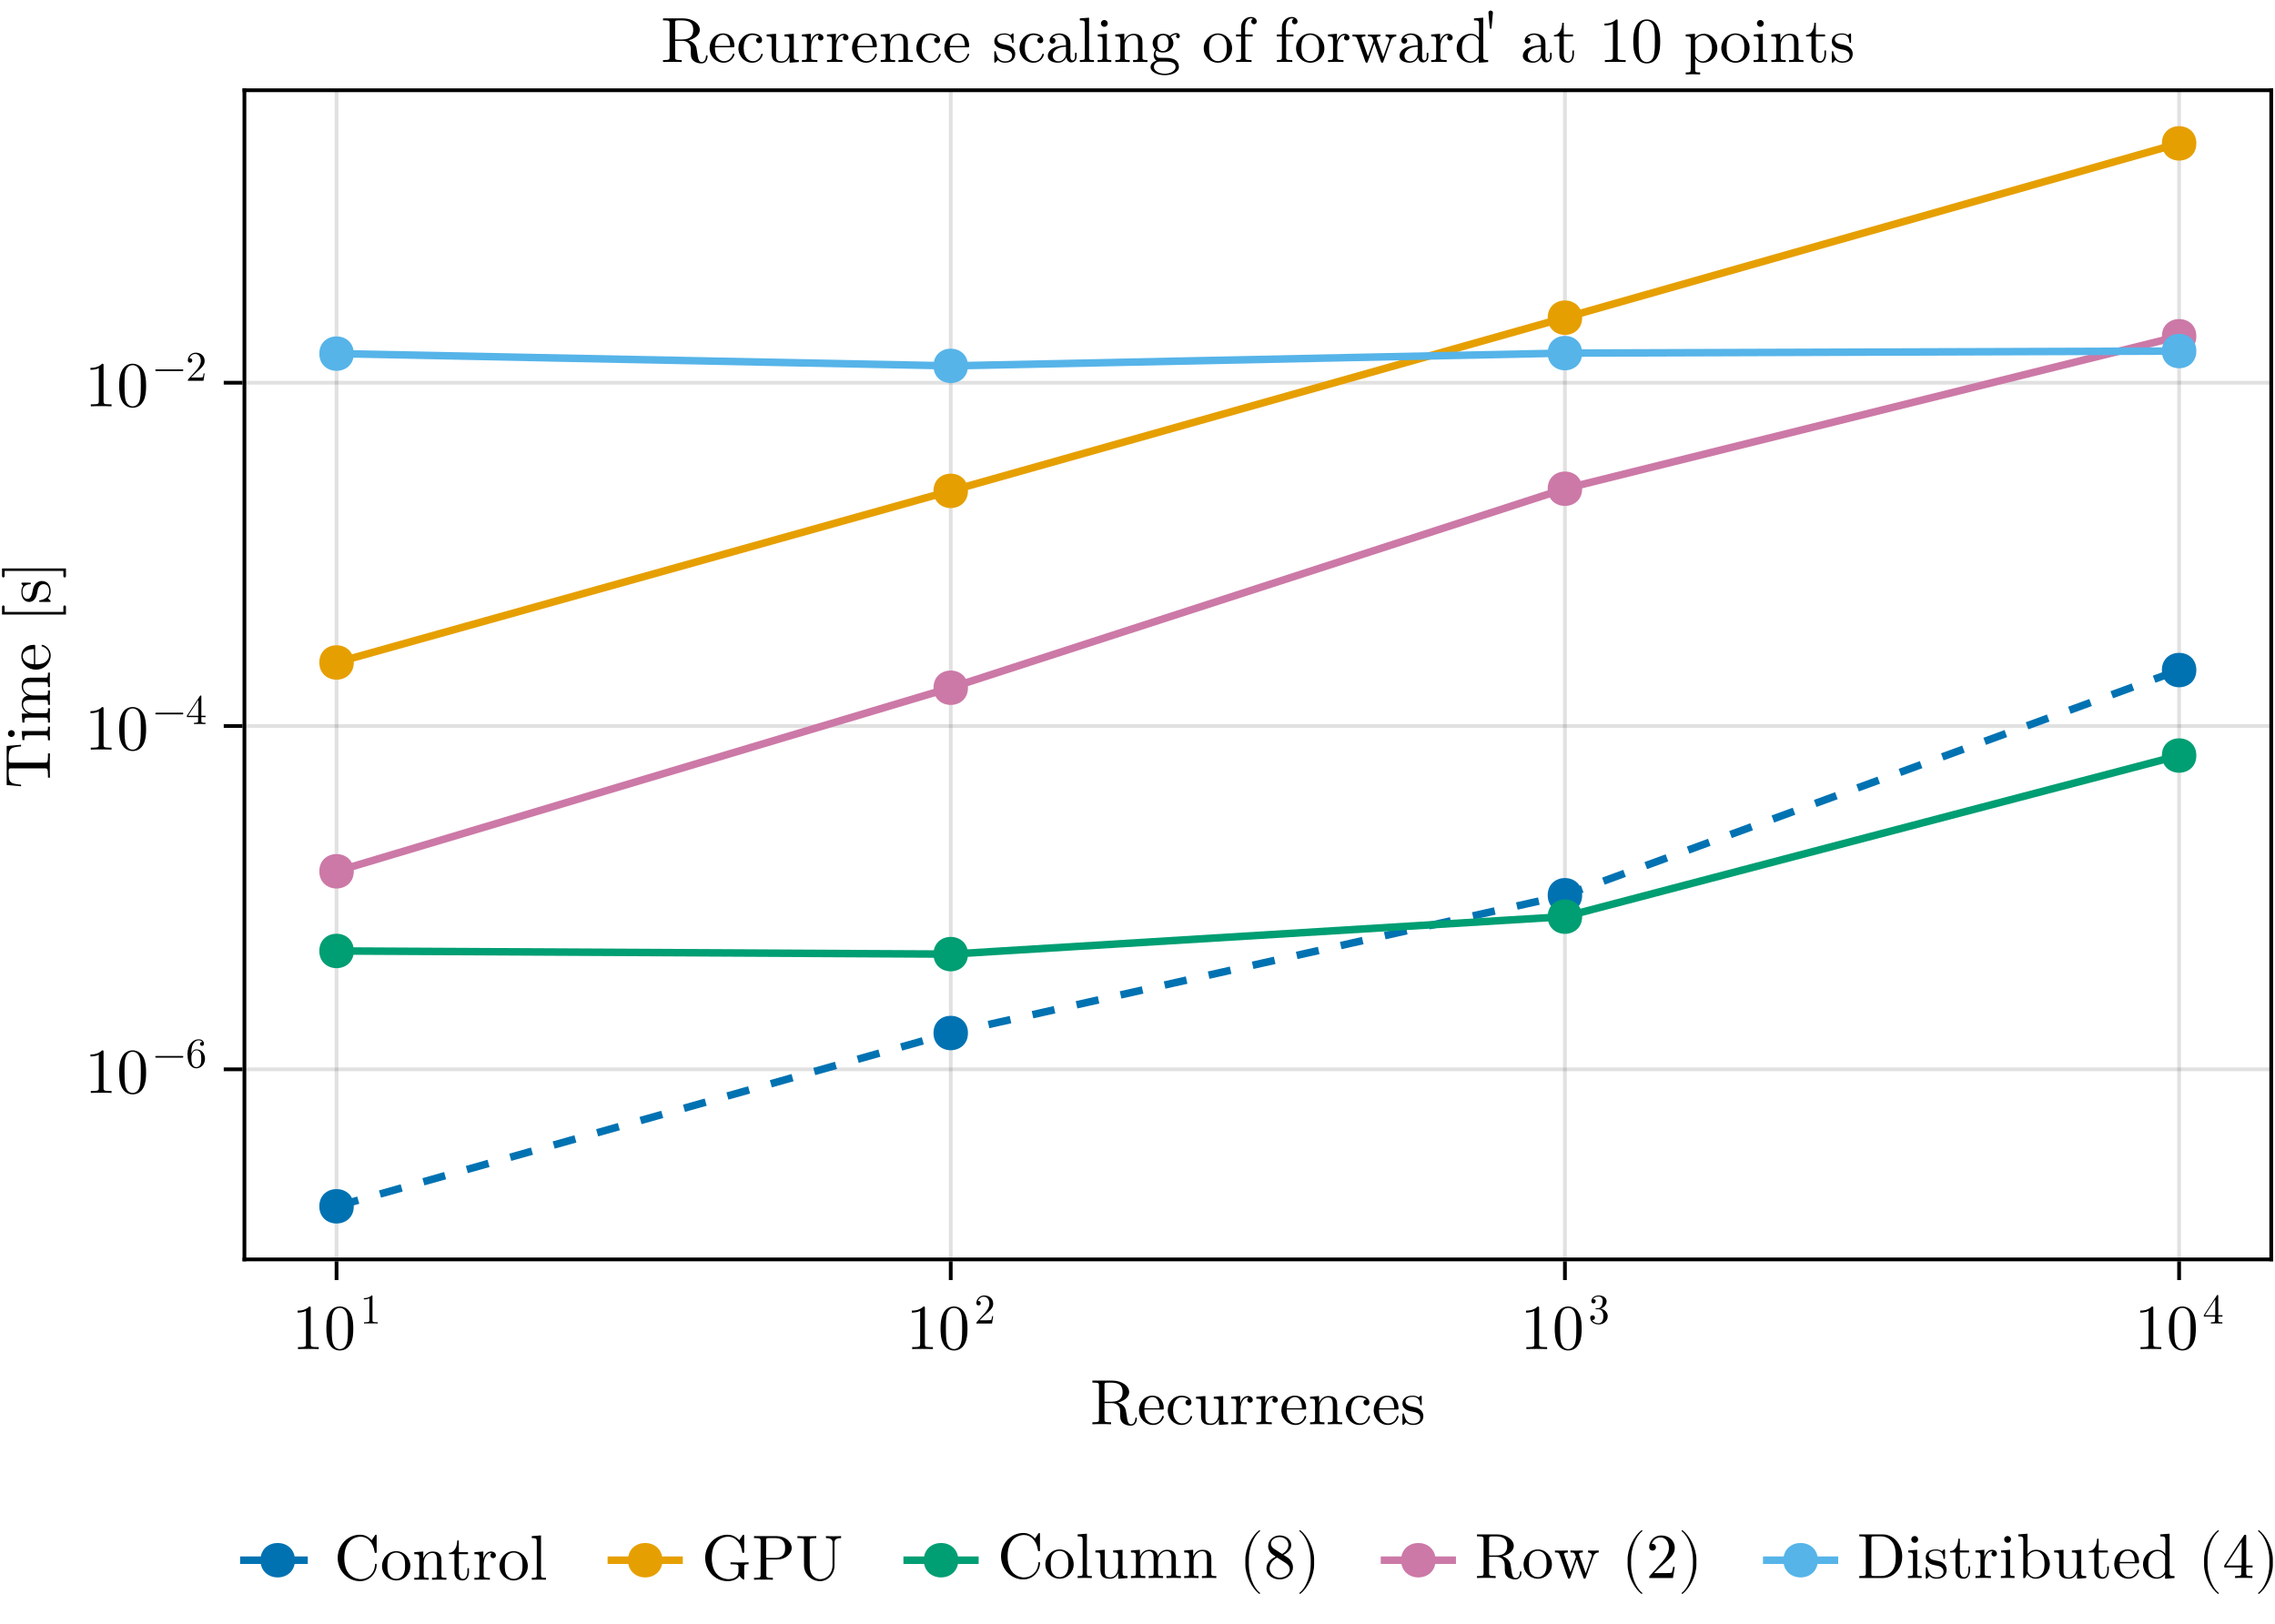 <?xml version="1.0" encoding="UTF-8"?>
<svg xmlns="http://www.w3.org/2000/svg" xmlns:xlink="http://www.w3.org/1999/xlink" width="605" height="432" viewBox="0 0 605 432">
<defs>
<g>
<g id="glyph-0-0-f36a6b2b">
<path d="M 12.438 -1.5 C 12.438 -1.594 12.438 -1.781 12.219 -1.781 C 12.031 -1.781 12.031 -1.625 12.016 -1.516 C 11.922 -0.312 11.328 0 10.891 0 C 10.062 0 9.922 -0.859 9.688 -2.453 L 9.469 -3.812 C 9.156 -4.891 8.328 -5.453 7.391 -5.781 C 9.047 -6.188 10.375 -7.219 10.375 -8.547 C 10.375 -10.188 8.438 -11.609 5.938 -11.609 L 0.594 -11.609 L 0.594 -11.078 L 1 -11.078 C 2.312 -11.078 2.344 -10.891 2.344 -10.281 L 2.344 -1.328 C 2.344 -0.719 2.312 -0.531 1 -0.531 L 0.594 -0.531 L 0.594 0 C 1.203 -0.047 2.406 -0.047 3.078 -0.047 C 3.734 -0.047 4.953 -0.047 5.562 0 L 5.562 -0.531 L 5.156 -0.531 C 3.844 -0.531 3.812 -0.719 3.812 -1.328 L 3.812 -5.625 L 5.766 -5.625 C 6.031 -5.625 6.75 -5.625 7.344 -5.047 C 7.984 -4.438 7.984 -3.906 7.984 -2.766 C 7.984 -1.672 7.984 -0.984 8.688 -0.344 C 9.391 0.266 10.312 0.375 10.828 0.375 C 12.156 0.375 12.438 -1.016 12.438 -1.5 Z M 8.625 -8.547 C 8.625 -7.375 8.219 -6 5.688 -6 L 3.812 -6 L 3.812 -10.406 C 3.812 -10.797 3.812 -11 4.188 -11.047 C 4.359 -11.078 4.844 -11.078 5.188 -11.078 C 6.719 -11.078 8.625 -11.016 8.625 -8.547 Z M 8.625 -8.547 "/>
</g>
<g id="glyph-0-1-f36a6b2b">
<path d="M 7.062 -2.016 C 7.062 -2.188 6.922 -2.234 6.828 -2.234 C 6.688 -2.234 6.641 -2.125 6.609 -1.984 C 6.016 -0.234 4.484 -0.234 4.312 -0.234 C 3.469 -0.234 2.781 -0.75 2.391 -1.375 C 1.891 -2.188 1.891 -3.312 1.891 -3.922 L 6.625 -3.922 C 7 -3.922 7.062 -3.922 7.062 -4.281 C 7.062 -5.969 6.141 -7.609 4.016 -7.609 C 2.047 -7.609 0.469 -5.859 0.469 -3.734 C 0.469 -1.469 2.266 0.188 4.219 0.188 C 6.297 0.188 7.062 -1.703 7.062 -2.016 Z M 5.938 -4.281 L 1.906 -4.281 C 2 -6.812 3.438 -7.234 4.016 -7.234 C 5.766 -7.234 5.938 -4.953 5.938 -4.281 Z M 5.938 -4.281 "/>
</g>
<g id="glyph-0-2-f36a6b2b">
<path d="M 7.062 -2.016 C 7.062 -2.188 6.891 -2.188 6.828 -2.188 C 6.688 -2.188 6.641 -2.125 6.609 -2.016 C 6.125 -0.438 5.016 -0.234 4.391 -0.234 C 3.484 -0.234 1.984 -0.969 1.984 -3.703 C 1.984 -6.484 3.391 -7.188 4.281 -7.188 C 4.438 -7.188 5.516 -7.172 6.109 -6.562 C 5.406 -6.516 5.297 -6 5.297 -5.781 C 5.297 -5.344 5.609 -5 6.094 -5 C 6.531 -5 6.875 -5.281 6.875 -5.797 C 6.875 -6.953 5.578 -7.609 4.266 -7.609 C 2.141 -7.609 0.578 -5.781 0.578 -3.672 C 0.578 -1.5 2.266 0.188 4.234 0.188 C 6.516 0.188 7.062 -1.859 7.062 -2.016 Z M 7.062 -2.016 "/>
</g>
<g id="glyph-0-3-f36a6b2b">
<path d="M 9.094 0 L 9.094 -0.531 C 7.906 -0.531 7.766 -0.641 7.766 -1.484 L 7.766 -7.516 L 5.266 -7.328 L 5.266 -6.797 C 6.453 -6.797 6.594 -6.688 6.594 -5.844 L 6.594 -2.828 C 6.594 -1.344 5.781 -0.188 4.531 -0.188 C 3.109 -0.188 3.047 -0.984 3.047 -1.875 L 3.047 -7.516 L 0.547 -7.328 L 0.547 -6.797 C 1.875 -6.797 1.875 -6.75 1.875 -5.234 L 1.875 -2.688 C 1.875 -1.359 1.875 0.188 4.453 0.188 C 5.406 0.188 6.156 -0.281 6.641 -1.344 L 6.641 0.188 Z M 9.094 0 "/>
</g>
<g id="glyph-0-4-f36a6b2b">
<path d="M 6.188 -6.484 C 6.188 -7.016 5.656 -7.516 4.938 -7.516 C 3.688 -7.516 3.078 -6.375 2.844 -5.641 L 2.844 -7.516 L 0.469 -7.328 L 0.469 -6.797 C 1.672 -6.797 1.797 -6.688 1.797 -5.844 L 1.797 -1.297 C 1.797 -0.531 1.609 -0.531 0.469 -0.531 L 0.469 0 L 2.406 -0.047 C 3.094 -0.047 3.891 -0.047 4.578 0 L 4.578 -0.531 L 4.219 -0.531 C 2.953 -0.531 2.922 -0.719 2.922 -1.328 L 2.922 -3.938 C 2.922 -5.625 3.641 -7.141 4.938 -7.141 C 5.047 -7.141 5.078 -7.141 5.109 -7.125 C 5.062 -7.109 4.719 -6.906 4.719 -6.453 C 4.719 -5.984 5.078 -5.734 5.453 -5.734 C 5.766 -5.734 6.188 -5.938 6.188 -6.484 Z M 6.188 -6.484 "/>
</g>
<g id="glyph-0-5-f36a6b2b">
<path d="M 9.094 0 L 9.094 -0.531 C 8.219 -0.531 7.781 -0.531 7.766 -1.031 L 7.766 -4.281 C 7.766 -5.75 7.766 -6.266 7.234 -6.891 C 7 -7.172 6.438 -7.516 5.453 -7.516 C 4.219 -7.516 3.422 -6.781 2.938 -5.734 L 2.938 -7.516 L 0.547 -7.328 L 0.547 -6.797 C 1.734 -6.797 1.875 -6.688 1.875 -5.844 L 1.875 -1.297 C 1.875 -0.531 1.688 -0.531 0.547 -0.531 L 0.547 0 L 2.469 -0.047 L 4.375 0 L 4.375 -0.531 C 3.234 -0.531 3.047 -0.531 3.047 -1.297 L 3.047 -4.422 C 3.047 -6.188 4.25 -7.141 5.344 -7.141 C 6.406 -7.141 6.594 -6.219 6.594 -5.25 L 6.594 -1.297 C 6.594 -0.531 6.406 -0.531 5.266 -0.531 L 5.266 0 L 7.188 -0.047 Z M 9.094 0 "/>
</g>
<g id="glyph-0-6-f36a6b2b">
<path d="M 6.125 -2.172 C 6.125 -3.078 5.609 -3.594 5.406 -3.797 C 4.844 -4.328 4.188 -4.469 3.469 -4.609 C 2.516 -4.797 1.375 -5.016 1.375 -6 C 1.375 -6.594 1.812 -7.297 3.281 -7.297 C 5.156 -7.297 5.234 -5.766 5.266 -5.234 C 5.281 -5.078 5.469 -5.078 5.469 -5.078 C 5.688 -5.078 5.688 -5.172 5.688 -5.484 L 5.688 -7.203 C 5.688 -7.5 5.688 -7.609 5.516 -7.609 C 5.422 -7.609 5.391 -7.609 5.172 -7.406 C 5.109 -7.344 4.953 -7.188 4.875 -7.141 C 4.234 -7.609 3.531 -7.609 3.281 -7.609 C 1.203 -7.609 0.562 -6.484 0.562 -5.531 C 0.562 -4.938 0.828 -4.453 1.297 -4.078 C 1.844 -3.641 2.312 -3.531 3.531 -3.297 C 3.906 -3.234 5.297 -2.953 5.297 -1.734 C 5.297 -0.859 4.703 -0.188 3.391 -0.188 C 1.953 -0.188 1.344 -1.156 1.016 -2.594 C 0.969 -2.828 0.953 -2.891 0.781 -2.891 C 0.562 -2.891 0.562 -2.766 0.562 -2.469 L 0.562 -0.219 C 0.562 0.062 0.562 0.188 0.75 0.188 C 0.828 0.188 0.844 0.172 1.172 -0.156 C 1.203 -0.188 1.203 -0.219 1.516 -0.547 C 2.266 0.172 3.031 0.188 3.391 0.188 C 5.344 0.188 6.125 -0.953 6.125 -2.172 Z M 6.125 -2.172 "/>
</g>
<g id="glyph-0-7-f36a6b2b">
<path d="M 7.812 -5.438 C 7.812 -6.797 7.734 -8.156 7.141 -9.422 C 6.359 -11.047 4.969 -11.328 4.25 -11.328 C 3.234 -11.328 1.984 -10.875 1.297 -9.297 C 0.75 -8.125 0.656 -6.797 0.656 -5.438 C 0.656 -4.172 0.734 -2.641 1.422 -1.344 C 2.156 0.031 3.406 0.375 4.234 0.375 C 5.156 0.375 6.438 0.016 7.188 -1.594 C 7.734 -2.766 7.812 -4.094 7.812 -5.438 Z M 6.406 -5.641 C 6.406 -4.375 6.406 -3.219 6.219 -2.125 C 5.969 -0.516 5 0 4.234 0 C 3.562 0 2.562 -0.422 2.266 -2.062 C 2.078 -3.078 2.078 -4.641 2.078 -5.641 C 2.078 -6.734 2.078 -7.859 2.203 -8.766 C 2.531 -10.797 3.812 -10.953 4.234 -10.953 C 4.797 -10.953 5.922 -10.641 6.234 -8.953 C 6.406 -8 6.406 -6.719 6.406 -5.641 Z M 6.406 -5.641 "/>
</g>
<g id="glyph-0-8-f36a6b2b">
<path d="M 7.125 0 L 7.125 -0.531 L 6.578 -0.531 C 5.047 -0.531 5 -0.719 5 -1.344 L 5 -10.875 C 5 -11.281 5 -11.328 4.609 -11.328 C 3.547 -10.234 2.062 -10.234 1.516 -10.234 L 1.516 -9.703 C 1.859 -9.703 2.859 -9.703 3.734 -10.156 L 3.734 -1.344 C 3.734 -0.734 3.688 -0.531 2.156 -0.531 L 1.609 -0.531 L 1.609 0 C 2.203 -0.047 3.688 -0.047 4.375 -0.047 C 5.047 -0.047 6.531 -0.047 7.125 0 Z M 7.125 0 "/>
</g>
<g id="glyph-1-0-f36a6b2b">
<path d="M 7.062 -2.016 C 7.062 -2.188 6.922 -2.234 6.828 -2.234 C 6.688 -2.234 6.641 -2.125 6.609 -1.984 C 6.016 -0.234 4.484 -0.234 4.312 -0.234 C 3.469 -0.234 2.781 -0.75 2.391 -1.375 C 1.891 -2.188 1.891 -3.312 1.891 -3.922 L 6.625 -3.922 C 7 -3.922 7.062 -3.922 7.062 -4.281 C 7.062 -5.969 6.141 -7.609 4.016 -7.609 C 2.047 -7.609 0.469 -5.859 0.469 -3.734 C 0.469 -1.469 2.266 0.188 4.219 0.188 C 6.297 0.188 7.062 -1.703 7.062 -2.016 Z M 5.938 -4.281 L 1.906 -4.281 C 2 -6.812 3.438 -7.234 4.016 -7.234 C 5.766 -7.234 5.938 -4.953 5.938 -4.281 Z M 5.938 -4.281 "/>
</g>
<g id="glyph-2-0-f36a6b2b">
<path d="M 7.062 -2.016 C 7.062 -2.188 6.922 -2.234 6.828 -2.234 C 6.688 -2.234 6.641 -2.125 6.609 -1.984 C 6.016 -0.234 4.484 -0.234 4.312 -0.234 C 3.469 -0.234 2.781 -0.75 2.391 -1.375 C 1.891 -2.188 1.891 -3.312 1.891 -3.922 L 6.625 -3.922 C 7 -3.922 7.062 -3.922 7.062 -4.281 C 7.062 -5.969 6.141 -7.609 4.016 -7.609 C 2.047 -7.609 0.469 -5.859 0.469 -3.734 C 0.469 -1.469 2.266 0.188 4.219 0.188 C 6.297 0.188 7.062 -1.703 7.062 -2.016 Z M 5.938 -4.281 L 1.906 -4.281 C 2 -6.812 3.438 -7.234 4.016 -7.234 C 5.766 -7.234 5.938 -4.953 5.938 -4.281 Z M 5.938 -4.281 "/>
</g>
<g id="glyph-3-0-f36a6b2b">
<path d="M 7.125 0 L 7.125 -0.531 L 6.578 -0.531 C 5.047 -0.531 5 -0.719 5 -1.344 L 5 -10.875 C 5 -11.281 5 -11.328 4.609 -11.328 C 3.547 -10.234 2.062 -10.234 1.516 -10.234 L 1.516 -9.703 C 1.859 -9.703 2.859 -9.703 3.734 -10.156 L 3.734 -1.344 C 3.734 -0.734 3.688 -0.531 2.156 -0.531 L 1.609 -0.531 L 1.609 0 C 2.203 -0.047 3.688 -0.047 4.375 -0.047 C 5.047 -0.047 6.531 -0.047 7.125 0 Z M 7.125 0 "/>
</g>
<g id="glyph-4-0-f36a6b2b">
<path d="M 4.703 0 L 4.703 -0.344 L 4.344 -0.344 C 3.328 -0.344 3.297 -0.469 3.297 -0.891 L 3.297 -7.188 C 3.297 -7.453 3.297 -7.469 3.047 -7.469 C 2.344 -6.75 1.359 -6.75 1 -6.75 L 1 -6.406 C 1.219 -6.406 1.891 -6.406 2.469 -6.703 L 2.469 -0.891 C 2.469 -0.484 2.438 -0.344 1.422 -0.344 L 1.062 -0.344 L 1.062 0 C 1.453 -0.031 2.438 -0.031 2.891 -0.031 C 3.328 -0.031 4.312 -0.031 4.703 0 Z M 4.703 0 "/>
</g>
<g id="glyph-5-0-f36a6b2b">
<path d="M 5.031 -1.953 L 4.75 -1.953 C 4.703 -1.609 4.625 -1.125 4.516 -0.953 C 4.438 -0.859 3.688 -0.859 3.438 -0.859 L 1.422 -0.859 L 2.609 -2.016 C 4.359 -3.562 5.031 -4.172 5.031 -5.297 C 5.031 -6.578 4.031 -7.469 2.656 -7.469 C 1.391 -7.469 0.562 -6.438 0.562 -5.438 C 0.562 -4.812 1.125 -4.812 1.156 -4.812 C 1.344 -4.812 1.734 -4.953 1.734 -5.406 C 1.734 -5.703 1.531 -5.984 1.141 -5.984 C 1.047 -5.984 1.031 -5.984 1 -5.984 C 1.25 -6.703 1.859 -7.125 2.516 -7.125 C 3.531 -7.125 4.016 -6.219 4.016 -5.297 C 4.016 -4.391 3.453 -3.516 2.844 -2.812 L 0.688 -0.422 C 0.562 -0.297 0.562 -0.266 0.562 0 L 4.719 0 Z M 5.031 -1.953 "/>
</g>
<g id="glyph-5-1-f36a6b2b">
<path d="M 5.125 -1.922 C 5.125 -2.844 4.422 -3.719 3.25 -3.953 C 4.172 -4.25 4.828 -5.031 4.828 -5.922 C 4.828 -6.844 3.844 -7.469 2.766 -7.469 C 1.625 -7.469 0.781 -6.797 0.781 -5.953 C 0.781 -5.578 1.016 -5.359 1.344 -5.359 C 1.688 -5.359 1.922 -5.609 1.922 -5.938 C 1.922 -6.5 1.391 -6.5 1.219 -6.5 C 1.578 -7.047 2.312 -7.188 2.719 -7.188 C 3.172 -7.188 3.797 -6.938 3.797 -5.938 C 3.797 -5.797 3.766 -5.156 3.484 -4.656 C 3.141 -4.125 2.766 -4.078 2.484 -4.078 C 2.391 -4.062 2.125 -4.031 2.047 -4.031 C 1.953 -4.031 1.875 -4.016 1.875 -3.906 C 1.875 -3.781 1.953 -3.781 2.141 -3.781 L 2.641 -3.781 C 3.562 -3.781 3.969 -3.016 3.969 -1.922 C 3.969 -0.391 3.203 -0.062 2.703 -0.062 C 2.219 -0.062 1.375 -0.266 0.984 -0.922 C 1.375 -0.859 1.734 -1.109 1.734 -1.531 C 1.734 -1.938 1.422 -2.172 1.094 -2.172 C 0.828 -2.172 0.469 -2.016 0.469 -1.516 C 0.469 -0.5 1.516 0.25 2.734 0.25 C 4.109 0.25 5.125 -0.781 5.125 -1.922 Z M 5.125 -1.922 "/>
</g>
<g id="glyph-5-2-f36a6b2b">
<path d="M 5.281 -1.844 L 5.281 -2.203 L 4.156 -2.203 L 4.156 -7.297 C 4.156 -7.531 4.156 -7.594 3.984 -7.594 C 3.875 -7.594 3.844 -7.594 3.766 -7.453 L 0.312 -2.203 L 0.312 -1.844 L 3.297 -1.844 L 3.297 -0.875 C 3.297 -0.469 3.281 -0.344 2.453 -0.344 L 2.203 -0.344 L 2.203 0 C 2.672 -0.031 3.25 -0.031 3.719 -0.031 C 4.203 -0.031 4.797 -0.031 5.25 0 L 5.25 -0.344 L 5.016 -0.344 C 4.188 -0.344 4.156 -0.469 4.156 -0.875 L 4.156 -1.844 Z M 3.359 -2.203 L 0.625 -2.203 L 3.359 -6.391 Z M 3.359 -2.203 "/>
</g>
<g id="glyph-6-0-f36a6b2b">
<path d="M -7.688 -11.641 L -11.516 -11.328 L -11.516 -0.938 L -7.688 -0.609 L -7.688 -1.031 C -10.422 -1.281 -10.984 -1.531 -10.984 -4.094 C -10.984 -4.406 -10.984 -4.844 -10.953 -5.016 C -10.875 -5.375 -10.688 -5.375 -10.297 -5.375 L -1.344 -5.375 C -0.766 -5.375 -0.531 -5.375 -0.531 -3.594 L -0.531 -2.906 L 0 -2.906 C -0.047 -3.609 -0.047 -5.344 -0.047 -6.125 C -0.047 -6.906 -0.047 -8.656 0 -9.344 L -0.531 -9.344 L -0.531 -8.672 C -0.531 -6.891 -0.766 -6.891 -1.344 -6.891 L -10.297 -6.891 C -10.641 -6.891 -10.875 -6.891 -10.953 -7.188 C -10.984 -7.375 -10.984 -7.844 -10.984 -8.156 C -10.984 -10.734 -10.422 -10.984 -7.688 -11.219 Z M -7.688 -11.641 "/>
</g>
<g id="glyph-6-1-f36a6b2b">
<path d="M 0 -4.203 L -0.531 -4.203 C -0.531 -3.078 -0.609 -3.016 -1.281 -3.016 L -7.516 -3.016 L -7.328 -0.625 L -6.797 -0.625 C -6.797 -1.734 -6.703 -1.891 -5.859 -1.891 L -1.297 -1.891 C -0.531 -1.891 -0.531 -1.703 -0.531 -0.562 L 0 -0.562 L -0.047 -2.438 C -0.047 -3.031 -0.016 -3.625 0 -4.203 Z M -10.266 -3.266 C -10.734 -3.266 -11.172 -2.875 -11.172 -2.359 C -11.172 -1.781 -10.688 -1.438 -10.266 -1.438 C -9.812 -1.438 -9.359 -1.844 -9.359 -2.344 C -9.359 -2.922 -9.844 -3.266 -10.266 -3.266 Z M -10.266 -3.266 "/>
</g>
<g id="glyph-7-0-f36a6b2b">
<path d="M 0 -13.828 L -0.531 -13.828 C -0.531 -12.938 -0.531 -12.516 -1.031 -12.5 L -4.281 -12.5 C -5.75 -12.5 -6.266 -12.5 -6.891 -11.969 C -7.172 -11.734 -7.516 -11.172 -7.516 -10.188 C -7.516 -8.75 -6.5 -8 -5.844 -7.719 C -7.328 -7.484 -7.516 -6.219 -7.516 -5.453 C -7.516 -4.219 -6.781 -3.422 -5.734 -2.938 L -7.516 -2.938 L -7.328 -0.547 L -6.797 -0.547 C -6.797 -1.734 -6.688 -1.875 -5.844 -1.875 L -1.297 -1.875 C -0.531 -1.875 -0.531 -1.688 -0.531 -0.547 L 0 -0.547 L -0.047 -2.469 L 0 -4.375 L -0.531 -4.375 C -0.531 -3.234 -0.531 -3.047 -1.297 -3.047 L -4.422 -3.047 C -6.188 -3.047 -7.141 -4.25 -7.141 -5.344 C -7.141 -6.406 -6.219 -6.594 -5.25 -6.594 L -1.297 -6.594 C -0.531 -6.594 -0.531 -6.406 -0.531 -5.266 L 0 -5.266 L -0.047 -7.188 L 0 -9.094 L -0.531 -9.094 C -0.531 -7.953 -0.531 -7.766 -1.297 -7.766 L -4.422 -7.766 C -6.188 -7.766 -7.141 -8.969 -7.141 -10.062 C -7.141 -11.141 -6.219 -11.328 -5.25 -11.328 L -1.297 -11.328 C -0.531 -11.328 -0.531 -11.141 -0.531 -10 L 0 -10 L -0.047 -11.922 Z M 0 -13.828 "/>
</g>
<g id="glyph-8-0-f36a6b2b">
<path d="M -2.016 -7.062 C -2.188 -7.062 -2.234 -6.922 -2.234 -6.828 C -2.234 -6.688 -2.125 -6.641 -1.984 -6.609 C -0.234 -6.016 -0.234 -4.484 -0.234 -4.312 C -0.234 -3.469 -0.75 -2.781 -1.375 -2.391 C -2.188 -1.891 -3.312 -1.891 -3.922 -1.891 L -3.922 -6.625 C -3.922 -7 -3.922 -7.062 -4.281 -7.062 C -5.969 -7.062 -7.609 -6.141 -7.609 -4.016 C -7.609 -2.047 -5.859 -0.469 -3.734 -0.469 C -1.469 -0.469 0.188 -2.266 0.188 -4.219 C 0.188 -6.297 -1.703 -7.062 -2.016 -7.062 Z M -4.281 -5.938 L -4.281 -1.906 C -6.812 -2 -7.234 -3.438 -7.234 -4.016 C -7.234 -5.766 -4.953 -5.938 -4.281 -5.938 Z M -4.281 -5.938 "/>
</g>
<g id="glyph-8-1-f36a6b2b">
<path d="M -2.172 -6.125 C -3.078 -6.125 -3.594 -5.609 -3.797 -5.406 C -4.328 -4.844 -4.469 -4.188 -4.609 -3.469 C -4.797 -2.516 -5.016 -1.375 -6 -1.375 C -6.594 -1.375 -7.297 -1.812 -7.297 -3.281 C -7.297 -5.156 -5.766 -5.234 -5.234 -5.266 C -5.078 -5.281 -5.078 -5.469 -5.078 -5.469 C -5.078 -5.688 -5.172 -5.688 -5.484 -5.688 L -7.203 -5.688 C -7.5 -5.688 -7.609 -5.688 -7.609 -5.516 C -7.609 -5.422 -7.609 -5.391 -7.406 -5.172 C -7.344 -5.109 -7.188 -4.953 -7.141 -4.875 C -7.609 -4.234 -7.609 -3.531 -7.609 -3.281 C -7.609 -1.203 -6.484 -0.562 -5.531 -0.562 C -4.938 -0.562 -4.453 -0.828 -4.078 -1.297 C -3.641 -1.844 -3.531 -2.312 -3.297 -3.531 C -3.234 -3.906 -2.953 -5.297 -1.734 -5.297 C -0.859 -5.297 -0.188 -4.703 -0.188 -3.391 C -0.188 -1.953 -1.156 -1.344 -2.594 -1.016 C -2.828 -0.969 -2.891 -0.953 -2.891 -0.781 C -2.891 -0.562 -2.766 -0.562 -2.469 -0.562 L -0.219 -0.562 C 0.062 -0.562 0.188 -0.562 0.188 -0.75 C 0.188 -0.828 0.172 -0.844 -0.156 -1.172 C -0.188 -1.203 -0.219 -1.203 -0.547 -1.516 C 0.172 -2.266 0.188 -3.031 0.188 -3.391 C 0.188 -5.344 -0.953 -6.125 -2.172 -6.125 Z M -2.172 -6.125 "/>
</g>
<g id="glyph-9-0-f36a6b2b">
</g>
<g id="glyph-10-0-f36a6b2b">
<path d="M 3.906 -4.359 C 3.719 -4.359 3.562 -4.203 3.562 -4.016 L 3.562 -2.625 L -12.062 -2.625 L -12.062 -4.016 C -12.062 -4.203 -12.219 -4.359 -12.406 -4.359 C -12.594 -4.359 -12.75 -4.203 -12.75 -4.016 L -12.75 -1.938 L 4.25 -1.938 L 4.25 -4.016 C 4.25 -4.203 4.094 -4.359 3.906 -4.359 Z M 3.906 -4.359 "/>
</g>
<g id="glyph-11-0-f36a6b2b">
<path d="M 4.25 -2.781 L -12.75 -2.781 L -12.75 -0.719 C -12.75 -0.531 -12.594 -0.375 -12.406 -0.375 C -12.219 -0.375 -12.062 -0.531 -12.062 -0.719 L -12.062 -2.109 L 3.562 -2.109 L 3.562 -0.719 C 3.562 -0.531 3.719 -0.375 3.906 -0.375 C 4.094 -0.375 4.25 -0.531 4.25 -0.719 Z M 4.25 -2.781 "/>
</g>
<g id="glyph-12-0-f36a6b2b">
<path d="M 7.125 0 L 7.125 -0.531 L 6.578 -0.531 C 5.047 -0.531 5 -0.719 5 -1.344 L 5 -10.875 C 5 -11.281 5 -11.328 4.609 -11.328 C 3.547 -10.234 2.062 -10.234 1.516 -10.234 L 1.516 -9.703 C 1.859 -9.703 2.859 -9.703 3.734 -10.156 L 3.734 -1.344 C 3.734 -0.734 3.688 -0.531 2.156 -0.531 L 1.609 -0.531 L 1.609 0 C 2.203 -0.047 3.688 -0.047 4.375 -0.047 C 5.047 -0.047 6.531 -0.047 7.125 0 Z M 7.125 0 "/>
</g>
<g id="glyph-12-1-f36a6b2b">
<path d="M 7.812 -5.438 C 7.812 -6.797 7.734 -8.156 7.141 -9.422 C 6.359 -11.047 4.969 -11.328 4.25 -11.328 C 3.234 -11.328 1.984 -10.875 1.297 -9.297 C 0.75 -8.125 0.656 -6.797 0.656 -5.438 C 0.656 -4.172 0.734 -2.641 1.422 -1.344 C 2.156 0.031 3.406 0.375 4.234 0.375 C 5.156 0.375 6.438 0.016 7.188 -1.594 C 7.734 -2.766 7.812 -4.094 7.812 -5.438 Z M 6.406 -5.641 C 6.406 -4.375 6.406 -3.219 6.219 -2.125 C 5.969 -0.516 5 0 4.234 0 C 3.562 0 2.562 -0.422 2.266 -2.062 C 2.078 -3.078 2.078 -4.641 2.078 -5.641 C 2.078 -6.734 2.078 -7.859 2.203 -8.766 C 2.531 -10.797 3.812 -10.953 4.234 -10.953 C 4.797 -10.953 5.922 -10.641 6.234 -8.953 C 6.406 -8 6.406 -6.719 6.406 -5.641 Z M 6.406 -5.641 "/>
</g>
<g id="glyph-13-0-f36a6b2b">
<path d="M 8.094 -2.812 C 8.094 -2.922 8 -3.031 7.875 -3.031 L 0.859 -3.031 C 0.734 -3.031 0.625 -2.922 0.625 -2.812 C 0.625 -2.688 0.734 -2.578 0.859 -2.578 L 7.875 -2.578 C 8 -2.578 8.094 -2.688 8.094 -2.812 Z M 8.094 -2.812 "/>
</g>
<g id="glyph-13-1-f36a6b2b">
<path d="M 5.125 -2.281 C 5.125 -3.719 4.125 -4.797 2.891 -4.797 C 2.125 -4.797 1.703 -4.219 1.484 -3.688 L 1.484 -3.953 C 1.484 -6.781 2.875 -7.188 3.438 -7.188 C 3.719 -7.188 4.188 -7.125 4.438 -6.75 C 4.266 -6.75 3.812 -6.75 3.812 -6.234 C 3.812 -5.891 4.078 -5.719 4.328 -5.719 C 4.516 -5.719 4.844 -5.828 4.844 -6.266 C 4.844 -6.938 4.359 -7.469 3.422 -7.469 C 1.984 -7.469 0.469 -6.031 0.469 -3.547 C 0.469 -0.547 1.766 0.25 2.812 0.25 C 4.062 0.25 5.125 -0.812 5.125 -2.281 Z M 4.125 -2.297 C 4.125 -1.766 4.125 -1.203 3.922 -0.797 C 3.594 -0.125 3.078 -0.062 2.812 -0.062 C 2.109 -0.062 1.766 -0.734 1.703 -0.906 C 1.5 -1.438 1.5 -2.328 1.5 -2.531 C 1.5 -3.406 1.859 -4.531 2.875 -4.531 C 3.047 -4.531 3.562 -4.531 3.922 -3.844 C 4.125 -3.422 4.125 -2.844 4.125 -2.297 Z M 4.125 -2.297 "/>
</g>
<g id="glyph-14-0-f36a6b2b">
<path d="M 7.125 0 L 7.125 -0.531 L 6.578 -0.531 C 5.047 -0.531 5 -0.719 5 -1.344 L 5 -10.875 C 5 -11.281 5 -11.328 4.609 -11.328 C 3.547 -10.234 2.062 -10.234 1.516 -10.234 L 1.516 -9.703 C 1.859 -9.703 2.859 -9.703 3.734 -10.156 L 3.734 -1.344 C 3.734 -0.734 3.688 -0.531 2.156 -0.531 L 1.609 -0.531 L 1.609 0 C 2.203 -0.047 3.688 -0.047 4.375 -0.047 C 5.047 -0.047 6.531 -0.047 7.125 0 Z M 7.125 0 "/>
</g>
<g id="glyph-14-1-f36a6b2b">
<path d="M 7.812 -5.438 C 7.812 -6.797 7.734 -8.156 7.141 -9.422 C 6.359 -11.047 4.969 -11.328 4.25 -11.328 C 3.234 -11.328 1.984 -10.875 1.297 -9.297 C 0.75 -8.125 0.656 -6.797 0.656 -5.438 C 0.656 -4.172 0.734 -2.641 1.422 -1.344 C 2.156 0.031 3.406 0.375 4.234 0.375 C 5.156 0.375 6.438 0.016 7.188 -1.594 C 7.734 -2.766 7.812 -4.094 7.812 -5.438 Z M 6.406 -5.641 C 6.406 -4.375 6.406 -3.219 6.219 -2.125 C 5.969 -0.516 5 0 4.234 0 C 3.562 0 2.562 -0.422 2.266 -2.062 C 2.078 -3.078 2.078 -4.641 2.078 -5.641 C 2.078 -6.734 2.078 -7.859 2.203 -8.766 C 2.531 -10.797 3.812 -10.953 4.234 -10.953 C 4.797 -10.953 5.922 -10.641 6.234 -8.953 C 6.406 -8 6.406 -6.719 6.406 -5.641 Z M 6.406 -5.641 "/>
</g>
<g id="glyph-15-0-f36a6b2b">
<path d="M 8.094 -2.812 C 8.094 -2.922 8 -3.031 7.875 -3.031 L 0.859 -3.031 C 0.734 -3.031 0.625 -2.922 0.625 -2.812 C 0.625 -2.688 0.734 -2.578 0.859 -2.578 L 7.875 -2.578 C 8 -2.578 8.094 -2.688 8.094 -2.812 Z M 8.094 -2.812 "/>
</g>
<g id="glyph-15-1-f36a6b2b">
<path d="M 5.281 -1.844 L 5.281 -2.203 L 4.156 -2.203 L 4.156 -7.297 C 4.156 -7.531 4.156 -7.594 3.984 -7.594 C 3.875 -7.594 3.844 -7.594 3.766 -7.453 L 0.312 -2.203 L 0.312 -1.844 L 3.297 -1.844 L 3.297 -0.875 C 3.297 -0.469 3.281 -0.344 2.453 -0.344 L 2.203 -0.344 L 2.203 0 C 2.672 -0.031 3.25 -0.031 3.719 -0.031 C 4.203 -0.031 4.797 -0.031 5.25 0 L 5.25 -0.344 L 5.016 -0.344 C 4.188 -0.344 4.156 -0.469 4.156 -0.875 L 4.156 -1.844 Z M 3.359 -2.203 L 0.625 -2.203 L 3.359 -6.391 Z M 3.359 -2.203 "/>
</g>
<g id="glyph-16-0-f36a6b2b">
<path d="M 7.125 0 L 7.125 -0.531 L 6.578 -0.531 C 5.047 -0.531 5 -0.719 5 -1.344 L 5 -10.875 C 5 -11.281 5 -11.328 4.609 -11.328 C 3.547 -10.234 2.062 -10.234 1.516 -10.234 L 1.516 -9.703 C 1.859 -9.703 2.859 -9.703 3.734 -10.156 L 3.734 -1.344 C 3.734 -0.734 3.688 -0.531 2.156 -0.531 L 1.609 -0.531 L 1.609 0 C 2.203 -0.047 3.688 -0.047 4.375 -0.047 C 5.047 -0.047 6.531 -0.047 7.125 0 Z M 7.125 0 "/>
</g>
<g id="glyph-16-1-f36a6b2b">
<path d="M 7.812 -5.438 C 7.812 -6.797 7.734 -8.156 7.141 -9.422 C 6.359 -11.047 4.969 -11.328 4.25 -11.328 C 3.234 -11.328 1.984 -10.875 1.297 -9.297 C 0.75 -8.125 0.656 -6.797 0.656 -5.438 C 0.656 -4.172 0.734 -2.641 1.422 -1.344 C 2.156 0.031 3.406 0.375 4.234 0.375 C 5.156 0.375 6.438 0.016 7.188 -1.594 C 7.734 -2.766 7.812 -4.094 7.812 -5.438 Z M 6.406 -5.641 C 6.406 -4.375 6.406 -3.219 6.219 -2.125 C 5.969 -0.516 5 0 4.234 0 C 3.562 0 2.562 -0.422 2.266 -2.062 C 2.078 -3.078 2.078 -4.641 2.078 -5.641 C 2.078 -6.734 2.078 -7.859 2.203 -8.766 C 2.531 -10.797 3.812 -10.953 4.234 -10.953 C 4.797 -10.953 5.922 -10.641 6.234 -8.953 C 6.406 -8 6.406 -6.719 6.406 -5.641 Z M 6.406 -5.641 "/>
</g>
<g id="glyph-17-0-f36a6b2b">
<path d="M 8.094 -2.812 C 8.094 -2.922 8 -3.031 7.875 -3.031 L 0.859 -3.031 C 0.734 -3.031 0.625 -2.922 0.625 -2.812 C 0.625 -2.688 0.734 -2.578 0.859 -2.578 L 7.875 -2.578 C 8 -2.578 8.094 -2.688 8.094 -2.812 Z M 8.094 -2.812 "/>
</g>
<g id="glyph-17-1-f36a6b2b">
<path d="M 5.031 -1.953 L 4.75 -1.953 C 4.703 -1.609 4.625 -1.125 4.516 -0.953 C 4.438 -0.859 3.688 -0.859 3.438 -0.859 L 1.422 -0.859 L 2.609 -2.016 C 4.359 -3.562 5.031 -4.172 5.031 -5.297 C 5.031 -6.578 4.031 -7.469 2.656 -7.469 C 1.391 -7.469 0.562 -6.438 0.562 -5.438 C 0.562 -4.812 1.125 -4.812 1.156 -4.812 C 1.344 -4.812 1.734 -4.953 1.734 -5.406 C 1.734 -5.703 1.531 -5.984 1.141 -5.984 C 1.047 -5.984 1.031 -5.984 1 -5.984 C 1.25 -6.703 1.859 -7.125 2.516 -7.125 C 3.531 -7.125 4.016 -6.219 4.016 -5.297 C 4.016 -4.391 3.453 -3.516 2.844 -2.812 L 0.688 -0.422 C 0.562 -0.297 0.562 -0.266 0.562 0 L 4.719 0 Z M 5.031 -1.953 "/>
</g>
<g id="glyph-18-0-f36a6b2b">
<path d="M 12.438 -1.5 C 12.438 -1.594 12.438 -1.781 12.219 -1.781 C 12.031 -1.781 12.031 -1.625 12.016 -1.516 C 11.922 -0.312 11.328 0 10.891 0 C 10.062 0 9.922 -0.859 9.688 -2.453 L 9.469 -3.812 C 9.156 -4.891 8.328 -5.453 7.391 -5.781 C 9.047 -6.188 10.375 -7.219 10.375 -8.547 C 10.375 -10.188 8.438 -11.609 5.938 -11.609 L 0.594 -11.609 L 0.594 -11.078 L 1 -11.078 C 2.312 -11.078 2.344 -10.891 2.344 -10.281 L 2.344 -1.328 C 2.344 -0.719 2.312 -0.531 1 -0.531 L 0.594 -0.531 L 0.594 0 C 1.203 -0.047 2.406 -0.047 3.078 -0.047 C 3.734 -0.047 4.953 -0.047 5.562 0 L 5.562 -0.531 L 5.156 -0.531 C 3.844 -0.531 3.812 -0.719 3.812 -1.328 L 3.812 -5.625 L 5.766 -5.625 C 6.031 -5.625 6.75 -5.625 7.344 -5.047 C 7.984 -4.438 7.984 -3.906 7.984 -2.766 C 7.984 -1.672 7.984 -0.984 8.688 -0.344 C 9.391 0.266 10.312 0.375 10.828 0.375 C 12.156 0.375 12.438 -1.016 12.438 -1.5 Z M 8.625 -8.547 C 8.625 -7.375 8.219 -6 5.688 -6 L 3.812 -6 L 3.812 -10.406 C 3.812 -10.797 3.812 -11 4.188 -11.047 C 4.359 -11.078 4.844 -11.078 5.188 -11.078 C 6.719 -11.078 8.625 -11.016 8.625 -8.547 Z M 8.625 -8.547 "/>
</g>
<g id="glyph-18-1-f36a6b2b">
<path d="M 7.062 -2.016 C 7.062 -2.188 6.891 -2.188 6.828 -2.188 C 6.688 -2.188 6.641 -2.125 6.609 -2.016 C 6.125 -0.438 5.016 -0.234 4.391 -0.234 C 3.484 -0.234 1.984 -0.969 1.984 -3.703 C 1.984 -6.484 3.391 -7.188 4.281 -7.188 C 4.438 -7.188 5.516 -7.172 6.109 -6.562 C 5.406 -6.516 5.297 -6 5.297 -5.781 C 5.297 -5.344 5.609 -5 6.094 -5 C 6.531 -5 6.875 -5.281 6.875 -5.797 C 6.875 -6.953 5.578 -7.609 4.266 -7.609 C 2.141 -7.609 0.578 -5.781 0.578 -3.672 C 0.578 -1.5 2.266 0.188 4.234 0.188 C 6.516 0.188 7.062 -1.859 7.062 -2.016 Z M 7.062 -2.016 "/>
</g>
<g id="glyph-19-0-f36a6b2b">
<path d="M 7.062 -2.016 C 7.062 -2.188 6.922 -2.234 6.828 -2.234 C 6.688 -2.234 6.641 -2.125 6.609 -1.984 C 6.016 -0.234 4.484 -0.234 4.312 -0.234 C 3.469 -0.234 2.781 -0.75 2.391 -1.375 C 1.891 -2.188 1.891 -3.312 1.891 -3.922 L 6.625 -3.922 C 7 -3.922 7.062 -3.922 7.062 -4.281 C 7.062 -5.969 6.141 -7.609 4.016 -7.609 C 2.047 -7.609 0.469 -5.859 0.469 -3.734 C 0.469 -1.469 2.266 0.188 4.219 0.188 C 6.297 0.188 7.062 -1.703 7.062 -2.016 Z M 5.938 -4.281 L 1.906 -4.281 C 2 -6.812 3.438 -7.234 4.016 -7.234 C 5.766 -7.234 5.938 -4.953 5.938 -4.281 Z M 5.938 -4.281 "/>
</g>
<g id="glyph-19-1-f36a6b2b">
<path d="M 9.094 0 L 9.094 -0.531 C 7.906 -0.531 7.766 -0.641 7.766 -1.484 L 7.766 -7.516 L 5.266 -7.328 L 5.266 -6.797 C 6.453 -6.797 6.594 -6.688 6.594 -5.844 L 6.594 -2.828 C 6.594 -1.344 5.781 -0.188 4.531 -0.188 C 3.109 -0.188 3.047 -0.984 3.047 -1.875 L 3.047 -7.516 L 0.547 -7.328 L 0.547 -6.797 C 1.875 -6.797 1.875 -6.75 1.875 -5.234 L 1.875 -2.688 C 1.875 -1.359 1.875 0.188 4.453 0.188 C 5.406 0.188 6.156 -0.281 6.641 -1.344 L 6.641 0.188 Z M 9.094 0 "/>
</g>
<g id="glyph-19-2-f36a6b2b">
<path d="M 6.188 -6.484 C 6.188 -7.016 5.656 -7.516 4.938 -7.516 C 3.688 -7.516 3.078 -6.375 2.844 -5.641 L 2.844 -7.516 L 0.469 -7.328 L 0.469 -6.797 C 1.672 -6.797 1.797 -6.688 1.797 -5.844 L 1.797 -1.297 C 1.797 -0.531 1.609 -0.531 0.469 -0.531 L 0.469 0 L 2.406 -0.047 C 3.094 -0.047 3.891 -0.047 4.578 0 L 4.578 -0.531 L 4.219 -0.531 C 2.953 -0.531 2.922 -0.719 2.922 -1.328 L 2.922 -3.938 C 2.922 -5.625 3.641 -7.141 4.938 -7.141 C 5.047 -7.141 5.078 -7.141 5.109 -7.125 C 5.062 -7.109 4.719 -6.906 4.719 -6.453 C 4.719 -5.984 5.078 -5.734 5.453 -5.734 C 5.766 -5.734 6.188 -5.938 6.188 -6.484 Z M 6.188 -6.484 "/>
</g>
<g id="glyph-19-3-f36a6b2b">
<path d="M 9.094 0 L 9.094 -0.531 C 8.219 -0.531 7.781 -0.531 7.766 -1.031 L 7.766 -4.281 C 7.766 -5.75 7.766 -6.266 7.234 -6.891 C 7 -7.172 6.438 -7.516 5.453 -7.516 C 4.219 -7.516 3.422 -6.781 2.938 -5.734 L 2.938 -7.516 L 0.547 -7.328 L 0.547 -6.797 C 1.734 -6.797 1.875 -6.688 1.875 -5.844 L 1.875 -1.297 C 1.875 -0.531 1.688 -0.531 0.547 -0.531 L 0.547 0 L 2.469 -0.047 L 4.375 0 L 4.375 -0.531 C 3.234 -0.531 3.047 -0.531 3.047 -1.297 L 3.047 -4.422 C 3.047 -6.188 4.25 -7.141 5.344 -7.141 C 6.406 -7.141 6.594 -6.219 6.594 -5.25 L 6.594 -1.297 C 6.594 -0.531 6.406 -0.531 5.266 -0.531 L 5.266 0 L 7.188 -0.047 Z M 9.094 0 "/>
</g>
<g id="glyph-19-4-f36a6b2b">
<path d="M 7.062 -2.016 C 7.062 -2.188 6.891 -2.188 6.828 -2.188 C 6.688 -2.188 6.641 -2.125 6.609 -2.016 C 6.125 -0.438 5.016 -0.234 4.391 -0.234 C 3.484 -0.234 1.984 -0.969 1.984 -3.703 C 1.984 -6.484 3.391 -7.188 4.281 -7.188 C 4.438 -7.188 5.516 -7.172 6.109 -6.562 C 5.406 -6.516 5.297 -6 5.297 -5.781 C 5.297 -5.344 5.609 -5 6.094 -5 C 6.531 -5 6.875 -5.281 6.875 -5.797 C 6.875 -6.953 5.578 -7.609 4.266 -7.609 C 2.141 -7.609 0.578 -5.781 0.578 -3.672 C 0.578 -1.5 2.266 0.188 4.234 0.188 C 6.516 0.188 7.062 -1.859 7.062 -2.016 Z M 7.062 -2.016 "/>
</g>
<g id="glyph-19-5-f36a6b2b">
</g>
<g id="glyph-19-6-f36a6b2b">
<path d="M 6.125 -2.172 C 6.125 -3.078 5.609 -3.594 5.406 -3.797 C 4.844 -4.328 4.188 -4.469 3.469 -4.609 C 2.516 -4.797 1.375 -5.016 1.375 -6 C 1.375 -6.594 1.812 -7.297 3.281 -7.297 C 5.156 -7.297 5.234 -5.766 5.266 -5.234 C 5.281 -5.078 5.469 -5.078 5.469 -5.078 C 5.688 -5.078 5.688 -5.172 5.688 -5.484 L 5.688 -7.203 C 5.688 -7.5 5.688 -7.609 5.516 -7.609 C 5.422 -7.609 5.391 -7.609 5.172 -7.406 C 5.109 -7.344 4.953 -7.188 4.875 -7.141 C 4.234 -7.609 3.531 -7.609 3.281 -7.609 C 1.203 -7.609 0.562 -6.484 0.562 -5.531 C 0.562 -4.938 0.828 -4.453 1.297 -4.078 C 1.844 -3.641 2.312 -3.531 3.531 -3.297 C 3.906 -3.234 5.297 -2.953 5.297 -1.734 C 5.297 -0.859 4.703 -0.188 3.391 -0.188 C 1.953 -0.188 1.344 -1.156 1.016 -2.594 C 0.969 -2.828 0.953 -2.891 0.781 -2.891 C 0.562 -2.891 0.562 -2.766 0.562 -2.469 L 0.562 -0.219 C 0.562 0.062 0.562 0.188 0.75 0.188 C 0.828 0.188 0.844 0.172 1.172 -0.156 C 1.203 -0.188 1.203 -0.219 1.516 -0.547 C 2.266 0.172 3.031 0.188 3.391 0.188 C 5.344 0.188 6.125 -0.953 6.125 -2.172 Z M 6.125 -2.172 "/>
</g>
<g id="glyph-19-7-f36a6b2b">
<path d="M 8.219 -1.516 L 8.219 -2.469 L 7.781 -2.469 L 7.781 -1.516 C 7.781 -0.531 7.359 -0.422 7.172 -0.422 C 6.609 -0.422 6.547 -1.188 6.547 -1.281 L 6.547 -4.672 C 6.547 -5.391 6.547 -6.047 5.938 -6.688 C 5.266 -7.344 4.422 -7.609 3.609 -7.609 C 2.203 -7.609 1.031 -6.812 1.031 -5.688 C 1.031 -5.188 1.375 -4.891 1.812 -4.891 C 2.297 -4.891 2.594 -5.234 2.594 -5.672 C 2.594 -5.875 2.516 -6.438 1.734 -6.453 C 2.188 -7.062 3.031 -7.234 3.562 -7.234 C 4.406 -7.234 5.375 -6.578 5.375 -5.062 L 5.375 -4.438 C 4.5 -4.391 3.312 -4.328 2.25 -3.828 C 0.969 -3.25 0.547 -2.359 0.547 -1.609 C 0.547 -0.234 2.188 0.188 3.266 0.188 C 4.391 0.188 5.172 -0.5 5.484 -1.297 C 5.562 -0.609 6.016 0.109 6.812 0.109 C 7.172 0.109 8.219 -0.141 8.219 -1.516 Z M 5.375 -2.375 C 5.375 -0.766 4.141 -0.188 3.391 -0.188 C 2.547 -0.188 1.859 -0.781 1.859 -1.625 C 1.859 -2.562 2.562 -3.984 5.375 -4.078 Z M 5.375 -2.375 "/>
</g>
<g id="glyph-19-8-f36a6b2b">
<path d="M 4.328 0 L 4.328 -0.531 C 3.203 -0.531 3.016 -0.531 3.016 -1.297 L 3.016 -11.797 L 0.562 -11.609 L 0.562 -11.078 C 1.75 -11.078 1.891 -10.969 1.891 -10.125 L 1.891 -1.297 C 1.891 -0.531 1.703 -0.531 0.562 -0.531 L 0.562 0 L 2.453 -0.047 Z M 4.328 0 "/>
</g>
<g id="glyph-19-9-f36a6b2b">
<path d="M 4.203 0 L 4.203 -0.531 C 3.078 -0.531 3.016 -0.609 3.016 -1.281 L 3.016 -7.516 L 0.625 -7.328 L 0.625 -6.797 C 1.734 -6.797 1.891 -6.703 1.891 -5.859 L 1.891 -1.297 C 1.891 -0.531 1.703 -0.531 0.562 -0.531 L 0.562 0 L 2.438 -0.047 C 3.031 -0.047 3.625 -0.016 4.203 0 Z M 3.266 -10.266 C 3.266 -10.734 2.875 -11.172 2.359 -11.172 C 1.781 -11.172 1.438 -10.688 1.438 -10.266 C 1.438 -9.812 1.844 -9.359 2.344 -9.359 C 2.922 -9.359 3.266 -9.844 3.266 -10.266 Z M 3.266 -10.266 "/>
</g>
<g id="glyph-19-10-f36a6b2b">
<path d="M 8.25 -6.875 C 8.25 -7.156 8.047 -7.703 7.375 -7.703 C 7.031 -7.703 6.297 -7.594 5.578 -6.906 C 4.859 -7.469 4.141 -7.516 3.781 -7.516 C 2.188 -7.516 1.016 -6.344 1.016 -5.031 C 1.016 -4.281 1.391 -3.641 1.812 -3.281 C 1.594 -3.031 1.297 -2.469 1.297 -1.875 C 1.297 -1.344 1.516 -0.703 2.047 -0.359 C 1.016 -0.062 0.469 0.656 0.469 1.344 C 0.469 2.562 2.156 3.5 4.234 3.5 C 6.234 3.5 8 2.641 8 1.312 C 8 0.719 7.766 -0.156 6.906 -0.625 C 6 -1.109 5.016 -1.109 3.984 -1.109 C 3.547 -1.109 2.828 -1.109 2.703 -1.125 C 2.156 -1.188 1.797 -1.719 1.797 -2.266 C 1.797 -2.328 1.797 -2.719 2.094 -3.062 C 2.75 -2.578 3.453 -2.531 3.781 -2.531 C 5.359 -2.531 6.531 -3.703 6.531 -5.016 C 6.531 -5.641 6.25 -6.266 5.828 -6.656 C 6.438 -7.234 7.062 -7.328 7.359 -7.328 C 7.359 -7.328 7.484 -7.328 7.531 -7.312 C 7.344 -7.234 7.266 -7.062 7.266 -6.844 C 7.266 -6.562 7.484 -6.359 7.75 -6.359 C 7.922 -6.359 8.25 -6.484 8.25 -6.875 Z M 5.25 -5.031 C 5.25 -4.578 5.234 -4.031 4.984 -3.609 C 4.844 -3.406 4.453 -2.922 3.781 -2.922 C 2.297 -2.922 2.297 -4.625 2.297 -5.016 C 2.297 -5.469 2.312 -6.016 2.562 -6.438 C 2.703 -6.641 3.094 -7.125 3.781 -7.125 C 5.25 -7.125 5.25 -5.422 5.25 -5.031 Z M 7.125 1.344 C 7.125 2.266 5.922 3.109 4.25 3.109 C 2.531 3.109 1.359 2.25 1.359 1.344 C 1.359 0.562 2 -0.062 2.75 -0.125 L 3.75 -0.125 C 5.219 -0.125 7.125 -0.125 7.125 1.344 Z M 7.125 1.344 "/>
</g>
<g id="glyph-19-11-f36a6b2b">
<path d="M 8.953 0 L 8.953 -0.531 C 7.766 -0.531 7.641 -0.641 7.641 -1.484 L 7.641 -11.797 L 5.188 -11.609 L 5.188 -11.078 C 6.375 -11.078 6.516 -10.969 6.516 -10.125 L 6.516 -6.453 C 6.016 -7.078 5.281 -7.516 4.375 -7.516 C 2.359 -7.516 0.578 -5.844 0.578 -3.656 C 0.578 -1.5 2.25 0.188 4.188 0.188 C 5.266 0.188 6.031 -0.391 6.453 -0.938 L 6.453 0.188 Z M 6.453 -2 C 6.453 -1.703 6.453 -1.672 6.266 -1.375 C 5.766 -0.562 5 -0.188 4.266 -0.188 C 3.5 -0.188 2.891 -0.625 2.484 -1.281 C 2.047 -1.969 1.984 -2.938 1.984 -3.641 C 1.984 -4.266 2.016 -5.281 2.516 -6.047 C 2.875 -6.578 3.516 -7.141 4.438 -7.141 C 5.031 -7.141 5.75 -6.891 6.266 -6.125 C 6.453 -5.828 6.453 -5.797 6.453 -5.484 Z M 6.453 -2 "/>
</g>
<g id="glyph-19-12-f36a6b2b">
<path d="M 5.641 -2.109 L 5.641 -3.078 L 5.219 -3.078 L 5.219 -2.141 C 5.219 -0.891 4.703 -0.234 4.078 -0.234 C 2.938 -0.234 2.938 -1.781 2.938 -2.078 L 2.938 -6.797 L 5.375 -6.797 L 5.375 -7.328 L 2.938 -7.328 L 2.938 -10.453 L 2.516 -10.453 C 2.5 -9.062 1.984 -7.234 0.328 -7.172 L 0.328 -6.797 L 1.766 -6.797 L 1.766 -2.109 C 1.766 -0.016 3.344 0.188 3.969 0.188 C 5.172 0.188 5.641 -1.016 5.641 -2.109 Z M 5.641 -2.109 "/>
</g>
<g id="glyph-19-13-f36a6b2b">
<path d="M 7.125 0 L 7.125 -0.531 L 6.578 -0.531 C 5.047 -0.531 5 -0.719 5 -1.344 L 5 -10.875 C 5 -11.281 5 -11.328 4.609 -11.328 C 3.547 -10.234 2.062 -10.234 1.516 -10.234 L 1.516 -9.703 C 1.859 -9.703 2.859 -9.703 3.734 -10.156 L 3.734 -1.344 C 3.734 -0.734 3.688 -0.531 2.156 -0.531 L 1.609 -0.531 L 1.609 0 C 2.203 -0.047 3.688 -0.047 4.375 -0.047 C 5.047 -0.047 6.531 -0.047 7.125 0 Z M 7.125 0 "/>
</g>
<g id="glyph-19-14-f36a6b2b">
<path d="M 8 -3.641 C 8 -5.812 6.312 -7.609 4.25 -7.609 C 2.125 -7.609 0.469 -5.766 0.469 -3.641 C 0.469 -1.438 2.25 0.188 4.234 0.188 C 6.297 0.188 8 -1.484 8 -3.641 Z M 6.594 -3.781 C 6.594 -3.156 6.594 -2.25 6.219 -1.5 C 5.844 -0.734 5.094 -0.234 4.25 -0.234 C 3.516 -0.234 2.766 -0.594 2.312 -1.375 C 1.891 -2.125 1.891 -3.156 1.891 -3.781 C 1.891 -4.438 1.891 -5.359 2.297 -6.109 C 2.75 -6.891 3.547 -7.234 4.234 -7.234 C 4.984 -7.234 5.719 -6.875 6.156 -6.141 C 6.594 -5.406 6.594 -4.422 6.594 -3.781 Z M 6.594 -3.781 "/>
</g>
<g id="glyph-20-0-f36a6b2b">
<path d="M 6.188 -6.484 C 6.188 -7.016 5.656 -7.516 4.938 -7.516 C 3.688 -7.516 3.078 -6.375 2.844 -5.641 L 2.844 -7.516 L 0.469 -7.328 L 0.469 -6.797 C 1.672 -6.797 1.797 -6.688 1.797 -5.844 L 1.797 -1.297 C 1.797 -0.531 1.609 -0.531 0.469 -0.531 L 0.469 0 L 2.406 -0.047 C 3.094 -0.047 3.891 -0.047 4.578 0 L 4.578 -0.531 L 4.219 -0.531 C 2.953 -0.531 2.922 -0.719 2.922 -1.328 L 2.922 -3.938 C 2.922 -5.625 3.641 -7.141 4.938 -7.141 C 5.047 -7.141 5.078 -7.141 5.109 -7.125 C 5.062 -7.109 4.719 -6.906 4.719 -6.453 C 4.719 -5.984 5.078 -5.734 5.453 -5.734 C 5.766 -5.734 6.188 -5.938 6.188 -6.484 Z M 6.188 -6.484 "/>
</g>
<g id="glyph-21-0-f36a6b2b">
<path d="M 8 -3.641 C 8 -5.812 6.312 -7.609 4.25 -7.609 C 2.125 -7.609 0.469 -5.766 0.469 -3.641 C 0.469 -1.438 2.25 0.188 4.234 0.188 C 6.297 0.188 8 -1.484 8 -3.641 Z M 6.594 -3.781 C 6.594 -3.156 6.594 -2.25 6.219 -1.5 C 5.844 -0.734 5.094 -0.234 4.25 -0.234 C 3.516 -0.234 2.766 -0.594 2.312 -1.375 C 1.891 -2.125 1.891 -3.156 1.891 -3.781 C 1.891 -4.438 1.891 -5.359 2.297 -6.109 C 2.75 -6.891 3.547 -7.234 4.234 -7.234 C 4.984 -7.234 5.719 -6.875 6.156 -6.141 C 6.594 -5.406 6.594 -4.422 6.594 -3.781 Z M 6.594 -3.781 "/>
</g>
<g id="glyph-21-1-f36a6b2b">
<path d="M 6.062 -10.797 C 6.062 -11.422 5.438 -11.984 4.531 -11.984 C 3.344 -11.984 1.906 -11.078 1.906 -9.281 L 1.906 -7.328 L 0.562 -7.328 L 0.562 -6.797 L 1.906 -6.797 L 1.906 -1.297 C 1.906 -0.531 1.719 -0.531 0.578 -0.531 L 0.578 0 L 2.516 -0.047 C 3.203 -0.047 4 -0.047 4.672 0 L 4.672 -0.531 L 4.312 -0.531 C 3.062 -0.531 3.031 -0.719 3.031 -1.328 L 3.031 -6.797 L 4.969 -6.797 L 4.969 -7.328 L 2.969 -7.328 L 2.969 -9.297 C 2.969 -10.797 3.797 -11.609 4.531 -11.609 C 4.594 -11.609 4.844 -11.609 5.094 -11.484 C 4.891 -11.422 4.594 -11.203 4.594 -10.781 C 4.594 -10.391 4.859 -10.047 5.328 -10.047 C 5.812 -10.047 6.062 -10.391 6.062 -10.797 Z M 6.062 -10.797 "/>
</g>
<g id="glyph-21-2-f36a6b2b">
<path d="M 7.812 -5.438 C 7.812 -6.797 7.734 -8.156 7.141 -9.422 C 6.359 -11.047 4.969 -11.328 4.25 -11.328 C 3.234 -11.328 1.984 -10.875 1.297 -9.297 C 0.75 -8.125 0.656 -6.797 0.656 -5.438 C 0.656 -4.172 0.734 -2.641 1.422 -1.344 C 2.156 0.031 3.406 0.375 4.234 0.375 C 5.156 0.375 6.438 0.016 7.188 -1.594 C 7.734 -2.766 7.812 -4.094 7.812 -5.438 Z M 6.406 -5.641 C 6.406 -4.375 6.406 -3.219 6.219 -2.125 C 5.969 -0.516 5 0 4.234 0 C 3.562 0 2.562 -0.422 2.266 -2.062 C 2.078 -3.078 2.078 -4.641 2.078 -5.641 C 2.078 -6.734 2.078 -7.859 2.203 -8.766 C 2.531 -10.797 3.812 -10.953 4.234 -10.953 C 4.797 -10.953 5.922 -10.641 6.234 -8.953 C 6.406 -8 6.406 -6.719 6.406 -5.641 Z M 6.406 -5.641 "/>
</g>
<g id="glyph-21-3-f36a6b2b">
</g>
<g id="glyph-22-0-f36a6b2b">
<path d="M 6.062 -10.797 C 6.062 -11.422 5.438 -11.984 4.531 -11.984 C 3.344 -11.984 1.906 -11.078 1.906 -9.281 L 1.906 -7.328 L 0.562 -7.328 L 0.562 -6.797 L 1.906 -6.797 L 1.906 -1.297 C 1.906 -0.531 1.719 -0.531 0.578 -0.531 L 0.578 0 L 2.516 -0.047 C 3.203 -0.047 4 -0.047 4.672 0 L 4.672 -0.531 L 4.312 -0.531 C 3.062 -0.531 3.031 -0.719 3.031 -1.328 L 3.031 -6.797 L 4.969 -6.797 L 4.969 -7.328 L 2.969 -7.328 L 2.969 -9.297 C 2.969 -10.797 3.797 -11.609 4.531 -11.609 C 4.594 -11.609 4.844 -11.609 5.094 -11.484 C 4.891 -11.422 4.594 -11.203 4.594 -10.781 C 4.594 -10.391 4.859 -10.047 5.328 -10.047 C 5.812 -10.047 6.062 -10.391 6.062 -10.797 Z M 6.062 -10.797 "/>
</g>
<g id="glyph-22-1-f36a6b2b">
<path d="M 8 -3.641 C 8 -5.812 6.312 -7.609 4.25 -7.609 C 2.125 -7.609 0.469 -5.766 0.469 -3.641 C 0.469 -1.438 2.25 0.188 4.234 0.188 C 6.297 0.188 8 -1.484 8 -3.641 Z M 6.594 -3.781 C 6.594 -3.156 6.594 -2.25 6.219 -1.5 C 5.844 -0.734 5.094 -0.234 4.25 -0.234 C 3.516 -0.234 2.766 -0.594 2.312 -1.375 C 1.891 -2.125 1.891 -3.156 1.891 -3.781 C 1.891 -4.438 1.891 -5.359 2.297 -6.109 C 2.75 -6.891 3.547 -7.234 4.234 -7.234 C 4.984 -7.234 5.719 -6.875 6.156 -6.141 C 6.594 -5.406 6.594 -4.422 6.594 -3.781 Z M 6.594 -3.781 "/>
</g>
<g id="glyph-22-2-f36a6b2b">
<path d="M 11.953 -6.797 L 11.953 -7.328 C 11.578 -7.297 11.078 -7.281 10.703 -7.281 L 9.125 -7.328 L 9.125 -6.797 C 9.734 -6.781 10.109 -6.484 10.109 -5.984 C 10.109 -5.875 10.109 -5.844 10.031 -5.625 L 8.484 -1.281 L 6.797 -6.016 C 6.734 -6.219 6.719 -6.25 6.719 -6.344 C 6.719 -6.797 7.375 -6.797 7.719 -6.797 L 7.719 -7.328 L 5.953 -7.281 C 5.438 -7.281 4.953 -7.297 4.438 -7.328 L 4.438 -6.797 C 5.062 -6.797 5.344 -6.766 5.516 -6.547 C 5.594 -6.438 5.781 -5.938 5.906 -5.609 L 4.438 -1.5 L 2.828 -6.031 C 2.734 -6.234 2.734 -6.266 2.734 -6.344 C 2.734 -6.797 3.406 -6.797 3.734 -6.797 L 3.734 -7.328 L 1.891 -7.281 L 0.312 -7.328 L 0.312 -6.797 C 1.156 -6.797 1.359 -6.75 1.562 -6.203 L 3.703 -0.188 C 3.797 0.047 3.844 0.188 4.062 0.188 C 4.281 0.188 4.312 0.078 4.406 -0.156 L 6.125 -4.969 L 7.859 -0.141 C 7.922 0.047 7.969 0.188 8.188 0.188 C 8.422 0.188 8.469 0.031 8.531 -0.141 L 10.516 -5.719 C 10.828 -6.562 11.359 -6.781 11.953 -6.797 Z M 11.953 -6.797 "/>
</g>
<g id="glyph-22-3-f36a6b2b">
<path d="M 2.953 -11.391 C 2.984 -11.734 2.703 -11.984 2.359 -11.984 C 2.016 -11.984 1.734 -11.734 1.766 -11.391 L 2.141 -7.188 L 2.578 -7.188 Z M 2.953 -11.391 "/>
</g>
<g id="glyph-22-4-f36a6b2b">
</g>
<g id="glyph-22-5-f36a6b2b">
<path d="M 8.859 -3.672 C 8.859 -5.828 7.203 -7.516 5.297 -7.516 C 3.984 -7.516 3.266 -6.766 2.922 -6.391 L 2.922 -7.516 L 0.469 -7.328 L 0.469 -6.797 C 1.688 -6.797 1.797 -6.703 1.797 -5.953 L 1.797 2 C 1.797 2.766 1.609 2.766 0.469 2.766 L 0.469 3.297 L 2.375 3.25 L 4.297 3.297 L 4.297 2.766 C 3.156 2.766 2.969 2.766 2.969 2 L 2.969 -1 C 3.062 -0.734 3.781 0.188 5.062 0.188 C 7.094 0.188 8.859 -1.484 8.859 -3.672 Z M 7.453 -3.672 C 7.453 -1.609 6.25 -0.188 5 -0.188 C 4.312 -0.188 3.672 -0.531 3.219 -1.219 C 2.969 -1.578 2.969 -1.594 2.969 -1.938 L 2.969 -5.734 C 3.469 -6.594 4.297 -7.094 5.172 -7.094 C 6.406 -7.094 7.453 -5.594 7.453 -3.672 Z M 7.453 -3.672 "/>
</g>
<g id="glyph-23-0-f36a6b2b">
<path d="M 11.312 -3.969 C 11.312 -4.125 11.312 -4.25 11.078 -4.25 C 10.891 -4.25 10.891 -4.141 10.875 -3.984 C 10.75 -1.547 8.922 -0.156 7.078 -0.156 C 6.031 -0.156 2.703 -0.734 2.703 -5.797 C 2.703 -10.875 6.016 -11.453 7.062 -11.453 C 8.906 -11.453 10.422 -9.906 10.766 -7.422 C 10.797 -7.188 10.797 -7.141 11.031 -7.141 C 11.312 -7.141 11.312 -7.188 11.312 -7.547 L 11.312 -11.578 C 11.312 -11.859 11.312 -11.984 11.125 -11.984 C 11.047 -11.984 10.984 -11.984 10.844 -11.781 L 10 -10.516 C 9.359 -11.141 8.5 -11.984 6.875 -11.984 C 3.688 -11.984 0.953 -9.281 0.953 -5.812 C 0.953 -2.297 3.703 0.375 6.875 0.375 C 9.641 0.375 11.312 -1.984 11.312 -3.969 Z M 11.312 -3.969 "/>
</g>
<g id="glyph-23-1-f36a6b2b">
<path d="M 8 -3.641 C 8 -5.812 6.312 -7.609 4.25 -7.609 C 2.125 -7.609 0.469 -5.766 0.469 -3.641 C 0.469 -1.438 2.25 0.188 4.234 0.188 C 6.297 0.188 8 -1.484 8 -3.641 Z M 6.594 -3.781 C 6.594 -3.156 6.594 -2.25 6.219 -1.5 C 5.844 -0.734 5.094 -0.234 4.25 -0.234 C 3.516 -0.234 2.766 -0.594 2.312 -1.375 C 1.891 -2.125 1.891 -3.156 1.891 -3.781 C 1.891 -4.438 1.891 -5.359 2.297 -6.109 C 2.75 -6.891 3.547 -7.234 4.234 -7.234 C 4.984 -7.234 5.719 -6.875 6.156 -6.141 C 6.594 -5.406 6.594 -4.422 6.594 -3.781 Z M 6.594 -3.781 "/>
</g>
<g id="glyph-23-2-f36a6b2b">
<path d="M 12.5 -4.109 L 12.5 -4.641 L 10.422 -4.594 C 9.734 -4.594 8.297 -4.594 7.688 -4.641 L 7.688 -4.109 L 8.234 -4.109 C 9.766 -4.109 9.812 -3.922 9.812 -3.297 L 9.812 -2.203 C 9.812 -0.312 7.656 -0.156 7.172 -0.156 C 6.062 -0.156 2.703 -0.75 2.703 -5.812 C 2.703 -10.891 6.047 -11.453 7.078 -11.453 C 8.891 -11.453 10.438 -9.922 10.781 -7.422 C 10.812 -7.188 10.812 -7.141 11.047 -7.141 C 11.328 -7.141 11.328 -7.188 11.328 -7.547 L 11.328 -11.578 C 11.328 -11.859 11.328 -11.984 11.141 -11.984 C 11.062 -11.984 11 -11.984 10.859 -11.781 L 10.016 -10.516 C 9.469 -11.062 8.547 -11.984 6.875 -11.984 C 3.703 -11.984 0.953 -9.297 0.953 -5.812 C 0.953 -2.328 3.672 0.375 6.906 0.375 C 8.141 0.375 9.5 -0.062 10.078 -1.078 C 10.297 -0.703 10.984 -0.016 11.172 -0.016 C 11.328 -0.016 11.328 -0.156 11.328 -0.406 L 11.328 -3.359 C 11.328 -4.031 11.391 -4.109 12.5 -4.109 Z M 12.5 -4.109 "/>
</g>
<g id="glyph-23-3-f36a6b2b">
<path d="M 10.609 -8.453 C 10.609 -10.109 8.922 -11.609 6.594 -11.609 L 0.594 -11.609 L 0.594 -11.078 L 1 -11.078 C 2.312 -11.078 2.344 -10.891 2.344 -10.281 L 2.344 -1.328 C 2.344 -0.719 2.312 -0.531 1 -0.531 L 0.594 -0.531 L 0.594 0 C 1.188 -0.047 2.453 -0.047 3.094 -0.047 C 3.734 -0.047 5.016 -0.047 5.609 0 L 5.609 -0.531 L 5.203 -0.531 C 3.891 -0.531 3.859 -0.719 3.859 -1.328 L 3.859 -5.375 L 6.734 -5.375 C 8.766 -5.375 10.609 -6.75 10.609 -8.453 Z M 8.859 -8.453 C 8.859 -7.656 8.859 -5.812 6.156 -5.812 L 3.812 -5.812 L 3.812 -10.406 C 3.812 -10.969 3.844 -11.078 4.641 -11.078 L 6.156 -11.078 C 8.859 -11.078 8.859 -9.281 8.859 -8.453 Z M 8.859 -8.453 "/>
</g>
<g id="glyph-24-0-f36a6b2b">
<path d="M 9.094 0 L 9.094 -0.531 C 8.219 -0.531 7.781 -0.531 7.766 -1.031 L 7.766 -4.281 C 7.766 -5.75 7.766 -6.266 7.234 -6.891 C 7 -7.172 6.438 -7.516 5.453 -7.516 C 4.219 -7.516 3.422 -6.781 2.938 -5.734 L 2.938 -7.516 L 0.547 -7.328 L 0.547 -6.797 C 1.734 -6.797 1.875 -6.688 1.875 -5.844 L 1.875 -1.297 C 1.875 -0.531 1.688 -0.531 0.547 -0.531 L 0.547 0 L 2.469 -0.047 L 4.375 0 L 4.375 -0.531 C 3.234 -0.531 3.047 -0.531 3.047 -1.297 L 3.047 -4.422 C 3.047 -6.188 4.25 -7.141 5.344 -7.141 C 6.406 -7.141 6.594 -6.219 6.594 -5.25 L 6.594 -1.297 C 6.594 -0.531 6.406 -0.531 5.266 -0.531 L 5.266 0 L 7.188 -0.047 Z M 9.094 0 "/>
</g>
<g id="glyph-25-0-f36a6b2b">
<path d="M 5.641 -2.109 L 5.641 -3.078 L 5.219 -3.078 L 5.219 -2.141 C 5.219 -0.891 4.703 -0.234 4.078 -0.234 C 2.938 -0.234 2.938 -1.781 2.938 -2.078 L 2.938 -6.797 L 5.375 -6.797 L 5.375 -7.328 L 2.938 -7.328 L 2.938 -10.453 L 2.516 -10.453 C 2.5 -9.062 1.984 -7.234 0.328 -7.172 L 0.328 -6.797 L 1.766 -6.797 L 1.766 -2.109 C 1.766 -0.016 3.344 0.188 3.969 0.188 C 5.172 0.188 5.641 -1.016 5.641 -2.109 Z M 5.641 -2.109 "/>
</g>
<g id="glyph-26-0-f36a6b2b">
<path d="M 6.188 -6.484 C 6.188 -7.016 5.656 -7.516 4.938 -7.516 C 3.688 -7.516 3.078 -6.375 2.844 -5.641 L 2.844 -7.516 L 0.469 -7.328 L 0.469 -6.797 C 1.672 -6.797 1.797 -6.688 1.797 -5.844 L 1.797 -1.297 C 1.797 -0.531 1.609 -0.531 0.469 -0.531 L 0.469 0 L 2.406 -0.047 C 3.094 -0.047 3.891 -0.047 4.578 0 L 4.578 -0.531 L 4.219 -0.531 C 2.953 -0.531 2.922 -0.719 2.922 -1.328 L 2.922 -3.938 C 2.922 -5.625 3.641 -7.141 4.938 -7.141 C 5.047 -7.141 5.078 -7.141 5.109 -7.125 C 5.062 -7.109 4.719 -6.906 4.719 -6.453 C 4.719 -5.984 5.078 -5.734 5.453 -5.734 C 5.766 -5.734 6.188 -5.938 6.188 -6.484 Z M 6.188 -6.484 "/>
</g>
<g id="glyph-27-0-f36a6b2b">
<path d="M 4.328 0 L 4.328 -0.531 C 3.203 -0.531 3.016 -0.531 3.016 -1.297 L 3.016 -11.797 L 0.562 -11.609 L 0.562 -11.078 C 1.75 -11.078 1.891 -10.969 1.891 -10.125 L 1.891 -1.297 C 1.891 -0.531 1.703 -0.531 0.562 -0.531 L 0.562 0 L 2.453 -0.047 Z M 4.328 0 "/>
</g>
<g id="glyph-28-0-f36a6b2b">
<path d="M 12.172 -11.078 L 12.172 -11.609 L 10.172 -11.562 L 8.141 -11.609 L 8.141 -11.078 C 9.891 -11.078 9.891 -10.281 9.891 -9.828 L 9.891 -3.922 C 9.891 -1.516 8.25 -0.156 6.625 -0.156 C 5.828 -0.156 3.828 -0.578 3.828 -3.812 L 3.828 -10.281 C 3.828 -10.891 3.859 -11.078 5.172 -11.078 L 5.578 -11.078 L 5.578 -11.609 C 4.984 -11.562 3.719 -11.562 3.078 -11.562 C 2.438 -11.562 1.156 -11.562 0.562 -11.609 L 0.562 -11.078 L 0.969 -11.078 C 2.281 -11.078 2.312 -10.891 2.312 -10.281 L 2.312 -3.875 C 2.312 -1.484 4.281 0.375 6.594 0.375 C 8.547 0.375 10.078 -1.203 10.375 -3.141 C 10.422 -3.484 10.422 -3.641 10.422 -4.312 L 10.422 -9.766 C 10.422 -10.312 10.422 -11.078 12.172 -11.078 Z M 12.172 -11.078 "/>
</g>
<g id="glyph-29-0-f36a6b2b">
<path d="M 11.312 -3.969 C 11.312 -4.125 11.312 -4.25 11.078 -4.25 C 10.891 -4.25 10.891 -4.141 10.875 -3.984 C 10.75 -1.547 8.922 -0.156 7.078 -0.156 C 6.031 -0.156 2.703 -0.734 2.703 -5.797 C 2.703 -10.875 6.016 -11.453 7.062 -11.453 C 8.906 -11.453 10.422 -9.906 10.766 -7.422 C 10.797 -7.188 10.797 -7.141 11.031 -7.141 C 11.312 -7.141 11.312 -7.188 11.312 -7.547 L 11.312 -11.578 C 11.312 -11.859 11.312 -11.984 11.125 -11.984 C 11.047 -11.984 10.984 -11.984 10.844 -11.781 L 10 -10.516 C 9.359 -11.141 8.5 -11.984 6.875 -11.984 C 3.688 -11.984 0.953 -9.281 0.953 -5.812 C 0.953 -2.297 3.703 0.375 6.875 0.375 C 9.641 0.375 11.312 -1.984 11.312 -3.969 Z M 11.312 -3.969 "/>
</g>
<g id="glyph-29-1-f36a6b2b">
<path d="M 8 -3.641 C 8 -5.812 6.312 -7.609 4.25 -7.609 C 2.125 -7.609 0.469 -5.766 0.469 -3.641 C 0.469 -1.438 2.25 0.188 4.234 0.188 C 6.297 0.188 8 -1.484 8 -3.641 Z M 6.594 -3.781 C 6.594 -3.156 6.594 -2.25 6.219 -1.5 C 5.844 -0.734 5.094 -0.234 4.25 -0.234 C 3.516 -0.234 2.766 -0.594 2.312 -1.375 C 1.891 -2.125 1.891 -3.156 1.891 -3.781 C 1.891 -4.438 1.891 -5.359 2.297 -6.109 C 2.75 -6.891 3.547 -7.234 4.234 -7.234 C 4.984 -7.234 5.719 -6.875 6.156 -6.141 C 6.594 -5.406 6.594 -4.422 6.594 -3.781 Z M 6.594 -3.781 "/>
</g>
<g id="glyph-29-2-f36a6b2b">
<path d="M 4.328 0 L 4.328 -0.531 C 3.203 -0.531 3.016 -0.531 3.016 -1.297 L 3.016 -11.797 L 0.562 -11.609 L 0.562 -11.078 C 1.75 -11.078 1.891 -10.969 1.891 -10.125 L 1.891 -1.297 C 1.891 -0.531 1.703 -0.531 0.562 -0.531 L 0.562 0 L 2.453 -0.047 Z M 4.328 0 "/>
</g>
<g id="glyph-29-3-f36a6b2b">
<path d="M 4.891 -3.531 L 4.891 -4.969 C 4.891 -7.875 3.109 -11.266 1.234 -12.688 C 1.203 -12.703 1.172 -12.719 1.141 -12.719 C 1.047 -12.719 0.969 -12.625 0.969 -12.547 C 0.969 -12.5 1 -12.438 1.031 -12.406 C 2.812 -11.078 3.984 -7.688 3.984 -4.969 L 3.984 -3.531 C 3.984 -0.812 2.812 2.578 1.031 3.906 C 1 3.938 0.969 4 0.969 4.047 C 0.969 4.125 1.047 4.219 1.141 4.219 C 1.172 4.219 1.203 4.203 1.234 4.188 C 3.109 2.766 4.891 -0.625 4.891 -3.531 Z M 4.891 -3.531 "/>
</g>
<g id="glyph-29-4-f36a6b2b">
<path d="M 12.438 -1.5 C 12.438 -1.594 12.438 -1.781 12.219 -1.781 C 12.031 -1.781 12.031 -1.625 12.016 -1.516 C 11.922 -0.312 11.328 0 10.891 0 C 10.062 0 9.922 -0.859 9.688 -2.453 L 9.469 -3.812 C 9.156 -4.891 8.328 -5.453 7.391 -5.781 C 9.047 -6.188 10.375 -7.219 10.375 -8.547 C 10.375 -10.188 8.438 -11.609 5.938 -11.609 L 0.594 -11.609 L 0.594 -11.078 L 1 -11.078 C 2.312 -11.078 2.344 -10.891 2.344 -10.281 L 2.344 -1.328 C 2.344 -0.719 2.312 -0.531 1 -0.531 L 0.594 -0.531 L 0.594 0 C 1.203 -0.047 2.406 -0.047 3.078 -0.047 C 3.734 -0.047 4.953 -0.047 5.562 0 L 5.562 -0.531 L 5.156 -0.531 C 3.844 -0.531 3.812 -0.719 3.812 -1.328 L 3.812 -5.625 L 5.766 -5.625 C 6.031 -5.625 6.75 -5.625 7.344 -5.047 C 7.984 -4.438 7.984 -3.906 7.984 -2.766 C 7.984 -1.672 7.984 -0.984 8.688 -0.344 C 9.391 0.266 10.312 0.375 10.828 0.375 C 12.156 0.375 12.438 -1.016 12.438 -1.5 Z M 8.625 -8.547 C 8.625 -7.375 8.219 -6 5.688 -6 L 3.812 -6 L 3.812 -10.406 C 3.812 -10.797 3.812 -11 4.188 -11.047 C 4.359 -11.078 4.844 -11.078 5.188 -11.078 C 6.719 -11.078 8.625 -11.016 8.625 -8.547 Z M 8.625 -8.547 "/>
</g>
<g id="glyph-29-5-f36a6b2b">
</g>
<g id="glyph-29-6-f36a6b2b">
<path d="M 7.641 -2.953 L 7.203 -2.953 C 7.125 -2.453 7 -1.703 6.828 -1.438 C 6.719 -1.312 5.594 -1.312 5.219 -1.312 L 2.156 -1.312 L 3.969 -3.062 C 6.609 -5.406 7.641 -6.328 7.641 -8.031 C 7.641 -9.969 6.109 -11.328 4.031 -11.328 C 2.109 -11.328 0.844 -9.766 0.844 -8.25 C 0.844 -7.297 1.703 -7.297 1.75 -7.297 C 2.047 -7.297 2.641 -7.5 2.641 -8.188 C 2.641 -8.641 2.328 -9.078 1.734 -9.078 C 1.594 -9.078 1.562 -9.078 1.516 -9.062 C 1.906 -10.172 2.828 -10.797 3.812 -10.797 C 5.359 -10.797 6.094 -9.422 6.094 -8.031 C 6.094 -6.656 5.234 -5.328 4.297 -4.266 L 1.031 -0.625 C 0.844 -0.438 0.844 -0.406 0.844 0 L 7.156 0 Z M 7.641 -2.953 "/>
</g>
<g id="glyph-29-7-f36a6b2b">
<path d="M 4.203 0 L 4.203 -0.531 C 3.078 -0.531 3.016 -0.609 3.016 -1.281 L 3.016 -7.516 L 0.625 -7.328 L 0.625 -6.797 C 1.734 -6.797 1.891 -6.703 1.891 -5.859 L 1.891 -1.297 C 1.891 -0.531 1.703 -0.531 0.562 -0.531 L 0.562 0 L 2.438 -0.047 C 3.031 -0.047 3.625 -0.016 4.203 0 Z M 3.266 -10.266 C 3.266 -10.734 2.875 -11.172 2.359 -11.172 C 1.781 -11.172 1.438 -10.688 1.438 -10.266 C 1.438 -9.812 1.844 -9.359 2.344 -9.359 C 2.922 -9.359 3.266 -9.844 3.266 -10.266 Z M 3.266 -10.266 "/>
</g>
<g id="glyph-29-8-f36a6b2b">
<path d="M 6.125 -2.172 C 6.125 -3.078 5.609 -3.594 5.406 -3.797 C 4.844 -4.328 4.188 -4.469 3.469 -4.609 C 2.516 -4.797 1.375 -5.016 1.375 -6 C 1.375 -6.594 1.812 -7.297 3.281 -7.297 C 5.156 -7.297 5.234 -5.766 5.266 -5.234 C 5.281 -5.078 5.469 -5.078 5.469 -5.078 C 5.688 -5.078 5.688 -5.172 5.688 -5.484 L 5.688 -7.203 C 5.688 -7.5 5.688 -7.609 5.516 -7.609 C 5.422 -7.609 5.391 -7.609 5.172 -7.406 C 5.109 -7.344 4.953 -7.188 4.875 -7.141 C 4.234 -7.609 3.531 -7.609 3.281 -7.609 C 1.203 -7.609 0.562 -6.484 0.562 -5.531 C 0.562 -4.938 0.828 -4.453 1.297 -4.078 C 1.844 -3.641 2.312 -3.531 3.531 -3.297 C 3.906 -3.234 5.297 -2.953 5.297 -1.734 C 5.297 -0.859 4.703 -0.188 3.391 -0.188 C 1.953 -0.188 1.344 -1.156 1.016 -2.594 C 0.969 -2.828 0.953 -2.891 0.781 -2.891 C 0.562 -2.891 0.562 -2.766 0.562 -2.469 L 0.562 -0.219 C 0.562 0.062 0.562 0.188 0.75 0.188 C 0.828 0.188 0.844 0.172 1.172 -0.156 C 1.203 -0.188 1.203 -0.219 1.516 -0.547 C 2.266 0.172 3.031 0.188 3.391 0.188 C 5.344 0.188 6.125 -0.953 6.125 -2.172 Z M 6.125 -2.172 "/>
</g>
<g id="glyph-29-9-f36a6b2b">
<path d="M 5.641 -2.109 L 5.641 -3.078 L 5.219 -3.078 L 5.219 -2.141 C 5.219 -0.891 4.703 -0.234 4.078 -0.234 C 2.938 -0.234 2.938 -1.781 2.938 -2.078 L 2.938 -6.797 L 5.375 -6.797 L 5.375 -7.328 L 2.938 -7.328 L 2.938 -10.453 L 2.516 -10.453 C 2.5 -9.062 1.984 -7.234 0.328 -7.172 L 0.328 -6.797 L 1.766 -6.797 L 1.766 -2.109 C 1.766 -0.016 3.344 0.188 3.969 0.188 C 5.172 0.188 5.641 -1.016 5.641 -2.109 Z M 5.641 -2.109 "/>
</g>
<g id="glyph-29-10-f36a6b2b">
<path d="M 6.188 -6.484 C 6.188 -7.016 5.656 -7.516 4.938 -7.516 C 3.688 -7.516 3.078 -6.375 2.844 -5.641 L 2.844 -7.516 L 0.469 -7.328 L 0.469 -6.797 C 1.672 -6.797 1.797 -6.688 1.797 -5.844 L 1.797 -1.297 C 1.797 -0.531 1.609 -0.531 0.469 -0.531 L 0.469 0 L 2.406 -0.047 C 3.094 -0.047 3.891 -0.047 4.578 0 L 4.578 -0.531 L 4.219 -0.531 C 2.953 -0.531 2.922 -0.719 2.922 -1.328 L 2.922 -3.938 C 2.922 -5.625 3.641 -7.141 4.938 -7.141 C 5.047 -7.141 5.078 -7.141 5.109 -7.125 C 5.062 -7.109 4.719 -6.906 4.719 -6.453 C 4.719 -5.984 5.078 -5.734 5.453 -5.734 C 5.766 -5.734 6.188 -5.938 6.188 -6.484 Z M 6.188 -6.484 "/>
</g>
<g id="glyph-29-11-f36a6b2b">
<path d="M 8.859 -3.672 C 8.859 -5.828 7.188 -7.516 5.25 -7.516 C 3.922 -7.516 3.203 -6.719 2.922 -6.406 L 2.922 -11.797 L 0.469 -11.609 L 0.469 -11.078 C 1.672 -11.078 1.797 -10.969 1.797 -10.125 L 1.797 0 L 2.234 0 L 2.844 -1.047 C 3.094 -0.656 3.812 0.188 5.062 0.188 C 7.094 0.188 8.859 -1.484 8.859 -3.672 Z M 7.453 -3.688 C 7.453 -3.062 7.406 -2.047 6.922 -1.281 C 6.562 -0.75 5.922 -0.188 5 -0.188 C 4.234 -0.188 3.625 -0.594 3.219 -1.219 C 2.969 -1.578 2.969 -1.625 2.969 -1.938 L 2.969 -5.438 C 2.969 -5.766 2.969 -5.781 3.156 -6.047 C 3.828 -7 4.766 -7.141 5.172 -7.141 C 5.938 -7.141 6.547 -6.703 6.953 -6.047 C 7.391 -5.359 7.453 -4.391 7.453 -3.688 Z M 7.453 -3.688 "/>
</g>
<g id="glyph-29-12-f36a6b2b">
<path d="M 9.094 0 L 9.094 -0.531 C 7.906 -0.531 7.766 -0.641 7.766 -1.484 L 7.766 -7.516 L 5.266 -7.328 L 5.266 -6.797 C 6.453 -6.797 6.594 -6.688 6.594 -5.844 L 6.594 -2.828 C 6.594 -1.344 5.781 -0.188 4.531 -0.188 C 3.109 -0.188 3.047 -0.984 3.047 -1.875 L 3.047 -7.516 L 0.547 -7.328 L 0.547 -6.797 C 1.875 -6.797 1.875 -6.75 1.875 -5.234 L 1.875 -2.688 C 1.875 -1.359 1.875 0.188 4.453 0.188 C 5.406 0.188 6.156 -0.281 6.641 -1.344 L 6.641 0.188 Z M 9.094 0 "/>
</g>
<g id="glyph-29-13-f36a6b2b">
<path d="M 7.062 -2.016 C 7.062 -2.188 6.922 -2.234 6.828 -2.234 C 6.688 -2.234 6.641 -2.125 6.609 -1.984 C 6.016 -0.234 4.484 -0.234 4.312 -0.234 C 3.469 -0.234 2.781 -0.75 2.391 -1.375 C 1.891 -2.188 1.891 -3.312 1.891 -3.922 L 6.625 -3.922 C 7 -3.922 7.062 -3.922 7.062 -4.281 C 7.062 -5.969 6.141 -7.609 4.016 -7.609 C 2.047 -7.609 0.469 -5.859 0.469 -3.734 C 0.469 -1.469 2.266 0.188 4.219 0.188 C 6.297 0.188 7.062 -1.703 7.062 -2.016 Z M 5.938 -4.281 L 1.906 -4.281 C 2 -6.812 3.438 -7.234 4.016 -7.234 C 5.766 -7.234 5.938 -4.953 5.938 -4.281 Z M 5.938 -4.281 "/>
</g>
<g id="glyph-29-14-f36a6b2b">
<path d="M 8.953 0 L 8.953 -0.531 C 7.766 -0.531 7.641 -0.641 7.641 -1.484 L 7.641 -11.797 L 5.188 -11.609 L 5.188 -11.078 C 6.375 -11.078 6.516 -10.969 6.516 -10.125 L 6.516 -6.453 C 6.016 -7.078 5.281 -7.516 4.375 -7.516 C 2.359 -7.516 0.578 -5.844 0.578 -3.656 C 0.578 -1.5 2.25 0.188 4.188 0.188 C 5.266 0.188 6.031 -0.391 6.453 -0.938 L 6.453 0.188 Z M 6.453 -2 C 6.453 -1.703 6.453 -1.672 6.266 -1.375 C 5.766 -0.562 5 -0.188 4.266 -0.188 C 3.5 -0.188 2.891 -0.625 2.484 -1.281 C 2.047 -1.969 1.984 -2.938 1.984 -3.641 C 1.984 -4.266 2.016 -5.281 2.516 -6.047 C 2.875 -6.578 3.516 -7.141 4.438 -7.141 C 5.031 -7.141 5.75 -6.891 6.266 -6.125 C 6.453 -5.828 6.453 -5.797 6.453 -5.484 Z M 6.453 -2 "/>
</g>
<g id="glyph-29-15-f36a6b2b">
<path d="M 5.641 4.047 C 5.641 4 5.609 3.938 5.578 3.906 C 3.812 2.578 2.641 -0.812 2.641 -3.531 L 2.641 -4.969 C 2.641 -7.688 3.812 -11.078 5.578 -12.406 C 5.609 -12.438 5.641 -12.5 5.641 -12.547 C 5.641 -12.625 5.562 -12.719 5.469 -12.719 C 5.438 -12.719 5.406 -12.703 5.375 -12.688 C 3.5 -11.266 1.719 -7.875 1.719 -4.969 L 1.719 -3.531 C 1.719 -0.625 3.5 2.766 5.375 4.188 C 5.406 4.203 5.438 4.219 5.469 4.219 C 5.562 4.219 5.641 4.125 5.641 4.047 Z M 5.641 4.047 "/>
</g>
<g id="glyph-29-16-f36a6b2b">
<path d="M 8 -2.812 L 8 -3.328 L 6.312 -3.328 L 6.312 -11.062 C 6.312 -11.406 6.312 -11.516 6.031 -11.516 C 5.875 -11.516 5.828 -11.516 5.688 -11.312 L 0.469 -3.328 L 0.469 -2.812 L 5 -2.812 L 5 -1.328 C 5 -0.719 4.969 -0.531 3.703 -0.531 L 3.344 -0.531 L 3.344 0 C 4.047 -0.047 4.938 -0.047 5.641 -0.047 C 6.359 -0.047 7.266 -0.047 7.953 0 L 7.953 -0.531 L 7.594 -0.531 C 6.344 -0.531 6.312 -0.719 6.312 -1.328 L 6.312 -2.812 Z M 5.094 -3.328 L 0.953 -3.328 L 5.094 -9.672 Z M 5.094 -3.328 "/>
</g>
<g id="glyph-30-0-f36a6b2b">
<path d="M 9.094 0 L 9.094 -0.531 C 7.906 -0.531 7.766 -0.641 7.766 -1.484 L 7.766 -7.516 L 5.266 -7.328 L 5.266 -6.797 C 6.453 -6.797 6.594 -6.688 6.594 -5.844 L 6.594 -2.828 C 6.594 -1.344 5.781 -0.188 4.531 -0.188 C 3.109 -0.188 3.047 -0.984 3.047 -1.875 L 3.047 -7.516 L 0.547 -7.328 L 0.547 -6.797 C 1.875 -6.797 1.875 -6.75 1.875 -5.234 L 1.875 -2.688 C 1.875 -1.359 1.875 0.188 4.453 0.188 C 5.406 0.188 6.156 -0.281 6.641 -1.344 L 6.641 0.188 Z M 9.094 0 "/>
</g>
<g id="glyph-30-1-f36a6b2b">
<path d="M 13.828 0 L 13.828 -0.531 C 12.938 -0.531 12.516 -0.531 12.5 -1.031 L 12.5 -4.281 C 12.5 -5.75 12.5 -6.266 11.969 -6.891 C 11.734 -7.172 11.172 -7.516 10.188 -7.516 C 8.75 -7.516 8 -6.5 7.719 -5.844 C 7.484 -7.328 6.219 -7.516 5.453 -7.516 C 4.219 -7.516 3.422 -6.781 2.938 -5.734 L 2.938 -7.516 L 0.547 -7.328 L 0.547 -6.797 C 1.734 -6.797 1.875 -6.688 1.875 -5.844 L 1.875 -1.297 C 1.875 -0.531 1.688 -0.531 0.547 -0.531 L 0.547 0 L 2.469 -0.047 L 4.375 0 L 4.375 -0.531 C 3.234 -0.531 3.047 -0.531 3.047 -1.297 L 3.047 -4.422 C 3.047 -6.188 4.25 -7.141 5.344 -7.141 C 6.406 -7.141 6.594 -6.219 6.594 -5.25 L 6.594 -1.297 C 6.594 -0.531 6.406 -0.531 5.266 -0.531 L 5.266 0 L 7.188 -0.047 L 9.094 0 L 9.094 -0.531 C 7.953 -0.531 7.766 -0.531 7.766 -1.297 L 7.766 -4.422 C 7.766 -6.188 8.969 -7.141 10.062 -7.141 C 11.141 -7.141 11.328 -6.219 11.328 -5.25 L 11.328 -1.297 C 11.328 -0.531 11.141 -0.531 10 -0.531 L 10 0 L 11.922 -0.047 Z M 13.828 0 "/>
</g>
<g id="glyph-30-2-f36a6b2b">
<path d="M 9.094 0 L 9.094 -0.531 C 8.219 -0.531 7.781 -0.531 7.766 -1.031 L 7.766 -4.281 C 7.766 -5.75 7.766 -6.266 7.234 -6.891 C 7 -7.172 6.438 -7.516 5.453 -7.516 C 4.219 -7.516 3.422 -6.781 2.938 -5.734 L 2.938 -7.516 L 0.547 -7.328 L 0.547 -6.797 C 1.734 -6.797 1.875 -6.688 1.875 -5.844 L 1.875 -1.297 C 1.875 -0.531 1.688 -0.531 0.547 -0.531 L 0.547 0 L 2.469 -0.047 L 4.375 0 L 4.375 -0.531 C 3.234 -0.531 3.047 -0.531 3.047 -1.297 L 3.047 -4.422 C 3.047 -6.188 4.25 -7.141 5.344 -7.141 C 6.406 -7.141 6.594 -6.219 6.594 -5.25 L 6.594 -1.297 C 6.594 -0.531 6.406 -0.531 5.266 -0.531 L 5.266 0 L 7.188 -0.047 Z M 9.094 0 "/>
</g>
<g id="glyph-30-3-f36a6b2b">
</g>
<g id="glyph-30-4-f36a6b2b">
<path d="M 7.766 -2.859 C 7.766 -3.469 7.578 -4.234 6.938 -4.953 C 6.609 -5.297 6.344 -5.469 5.25 -6.156 C 6.484 -6.781 7.312 -7.672 7.312 -8.781 C 7.312 -10.359 5.797 -11.328 4.25 -11.328 C 2.547 -11.328 1.172 -10.062 1.172 -8.484 C 1.172 -8.172 1.203 -7.406 1.922 -6.609 C 2.109 -6.406 2.734 -5.984 3.156 -5.688 C 2.172 -5.203 0.719 -4.25 0.719 -2.562 C 0.719 -0.766 2.453 0.375 4.234 0.375 C 6.156 0.375 7.766 -1.031 7.766 -2.859 Z M 6.562 -8.781 C 6.562 -7.812 5.906 -7 4.875 -6.406 L 2.766 -7.766 C 1.984 -8.281 1.922 -8.859 1.922 -9.141 C 1.922 -10.188 3.031 -10.891 4.234 -10.891 C 5.469 -10.891 6.562 -10.016 6.562 -8.781 Z M 6.922 -2.25 C 6.922 -0.984 5.641 -0.109 4.25 -0.109 C 2.781 -0.109 1.562 -1.156 1.562 -2.562 C 1.562 -3.547 2.109 -4.641 3.547 -5.438 L 5.641 -4.109 C 6.125 -3.797 6.922 -3.281 6.922 -2.25 Z M 6.922 -2.25 "/>
</g>
<g id="glyph-30-5-f36a6b2b">
<path d="M 5.641 4.047 C 5.641 4 5.609 3.938 5.578 3.906 C 3.812 2.578 2.641 -0.812 2.641 -3.531 L 2.641 -4.969 C 2.641 -7.688 3.812 -11.078 5.578 -12.406 C 5.609 -12.438 5.641 -12.5 5.641 -12.547 C 5.641 -12.625 5.562 -12.719 5.469 -12.719 C 5.438 -12.719 5.406 -12.703 5.375 -12.688 C 3.5 -11.266 1.719 -7.875 1.719 -4.969 L 1.719 -3.531 C 1.719 -0.625 3.5 2.766 5.375 4.188 C 5.406 4.203 5.438 4.219 5.469 4.219 C 5.562 4.219 5.641 4.125 5.641 4.047 Z M 5.641 4.047 "/>
</g>
<g id="glyph-30-6-f36a6b2b">
<path d="M 12.016 -5.719 C 12.016 -8.938 9.719 -11.609 6.812 -11.609 L 0.594 -11.609 L 0.594 -11.078 L 1 -11.078 C 2.312 -11.078 2.344 -10.891 2.344 -10.281 L 2.344 -1.328 C 2.344 -0.719 2.312 -0.531 1 -0.531 L 0.594 -0.531 L 0.594 0 L 6.812 0 C 9.672 0 12.016 -2.516 12.016 -5.719 Z M 10.312 -5.719 C 10.312 -3.828 10 -2.812 9.391 -1.969 C 9.047 -1.516 8.078 -0.531 6.359 -0.531 L 4.641 -0.531 C 3.844 -0.531 3.812 -0.641 3.812 -1.203 L 3.812 -10.406 C 3.812 -10.969 3.844 -11.078 4.641 -11.078 L 6.344 -11.078 C 7.391 -11.078 8.562 -10.703 9.438 -9.5 C 10.172 -8.5 10.312 -7.031 10.312 -5.719 Z M 10.312 -5.719 "/>
</g>
<g id="glyph-31-0-f36a6b2b">
<path d="M 5.641 4.047 C 5.641 4 5.609 3.938 5.578 3.906 C 3.812 2.578 2.641 -0.812 2.641 -3.531 L 2.641 -4.969 C 2.641 -7.688 3.812 -11.078 5.578 -12.406 C 5.609 -12.438 5.641 -12.5 5.641 -12.547 C 5.641 -12.625 5.562 -12.719 5.469 -12.719 C 5.438 -12.719 5.406 -12.703 5.375 -12.688 C 3.5 -11.266 1.719 -7.875 1.719 -4.969 L 1.719 -3.531 C 1.719 -0.625 3.5 2.766 5.375 4.188 C 5.406 4.203 5.438 4.219 5.469 4.219 C 5.562 4.219 5.641 4.125 5.641 4.047 Z M 5.641 4.047 "/>
</g>
<g id="glyph-31-1-f36a6b2b">
<path d="M 8 -3.641 C 8 -5.812 6.312 -7.609 4.25 -7.609 C 2.125 -7.609 0.469 -5.766 0.469 -3.641 C 0.469 -1.438 2.25 0.188 4.234 0.188 C 6.297 0.188 8 -1.484 8 -3.641 Z M 6.594 -3.781 C 6.594 -3.156 6.594 -2.25 6.219 -1.5 C 5.844 -0.734 5.094 -0.234 4.25 -0.234 C 3.516 -0.234 2.766 -0.594 2.312 -1.375 C 1.891 -2.125 1.891 -3.156 1.891 -3.781 C 1.891 -4.438 1.891 -5.359 2.297 -6.109 C 2.75 -6.891 3.547 -7.234 4.234 -7.234 C 4.984 -7.234 5.719 -6.875 6.156 -6.141 C 6.594 -5.406 6.594 -4.422 6.594 -3.781 Z M 6.594 -3.781 "/>
</g>
<g id="glyph-31-2-f36a6b2b">
<path d="M 11.953 -6.797 L 11.953 -7.328 C 11.578 -7.297 11.078 -7.281 10.703 -7.281 L 9.125 -7.328 L 9.125 -6.797 C 9.734 -6.781 10.109 -6.484 10.109 -5.984 C 10.109 -5.875 10.109 -5.844 10.031 -5.625 L 8.484 -1.281 L 6.797 -6.016 C 6.734 -6.219 6.719 -6.25 6.719 -6.344 C 6.719 -6.797 7.375 -6.797 7.719 -6.797 L 7.719 -7.328 L 5.953 -7.281 C 5.438 -7.281 4.953 -7.297 4.438 -7.328 L 4.438 -6.797 C 5.062 -6.797 5.344 -6.766 5.516 -6.547 C 5.594 -6.438 5.781 -5.938 5.906 -5.609 L 4.438 -1.5 L 2.828 -6.031 C 2.734 -6.234 2.734 -6.266 2.734 -6.344 C 2.734 -6.797 3.406 -6.797 3.734 -6.797 L 3.734 -7.328 L 1.891 -7.281 L 0.312 -7.328 L 0.312 -6.797 C 1.156 -6.797 1.359 -6.75 1.562 -6.203 L 3.703 -0.188 C 3.797 0.047 3.844 0.188 4.062 0.188 C 4.281 0.188 4.312 0.078 4.406 -0.156 L 6.125 -4.969 L 7.859 -0.141 C 7.922 0.047 7.969 0.188 8.188 0.188 C 8.422 0.188 8.469 0.031 8.531 -0.141 L 10.516 -5.719 C 10.828 -6.562 11.359 -6.781 11.953 -6.797 Z M 11.953 -6.797 "/>
</g>
</g>
</defs>
<rect x="-60.5" y="-43.2" width="726" height="518.4" fill="rgb(100%, 100%, 100%)" fill-opacity="1"/>
<path fill-rule="nonzero" fill="rgb(100%, 100%, 100%)" fill-opacity="1" d="M 65 335 L 604 335 L 604 24 L 65 24 Z M 65 335 "/>
<path fill="none" stroke-width="1" stroke-linecap="butt" stroke-linejoin="miter" stroke="rgb(0%, 0%, 0%)" stroke-opacity="0.12" stroke-miterlimit="1.155" d="M 89.5 335 L 89.5 24 "/>
<path fill="none" stroke-width="1" stroke-linecap="butt" stroke-linejoin="miter" stroke="rgb(0%, 0%, 0%)" stroke-opacity="0.12" stroke-miterlimit="1.155" d="M 252.832 335 L 252.832 24 "/>
<path fill="none" stroke-width="1" stroke-linecap="butt" stroke-linejoin="miter" stroke="rgb(0%, 0%, 0%)" stroke-opacity="0.12" stroke-miterlimit="1.155" d="M 416.168 335 L 416.168 24 "/>
<path fill="none" stroke-width="1" stroke-linecap="butt" stroke-linejoin="miter" stroke="rgb(0%, 0%, 0%)" stroke-opacity="0.12" stroke-miterlimit="1.155" d="M 579.5 335 L 579.5 24 "/>
<path fill="none" stroke-width="1" stroke-linecap="butt" stroke-linejoin="miter" stroke="rgb(0%, 0%, 0%)" stroke-opacity="0.12" stroke-miterlimit="1.155" d="M 65 284.438 L 604 284.438 "/>
<path fill="none" stroke-width="1" stroke-linecap="butt" stroke-linejoin="miter" stroke="rgb(0%, 0%, 0%)" stroke-opacity="0.12" stroke-miterlimit="1.155" d="M 65 193.121 L 604 193.121 "/>
<path fill="none" stroke-width="1" stroke-linecap="butt" stroke-linejoin="miter" stroke="rgb(0%, 0%, 0%)" stroke-opacity="0.12" stroke-miterlimit="1.155" d="M 65 101.805 L 604 101.805 "/>
<g fill="rgb(0%, 0%, 0%)" fill-opacity="1">
<use xlink:href="#glyph-0-0-f36a6b2b" x="289.909" y="378.843"/>
</g>
<g fill="rgb(0%, 0%, 0%)" fill-opacity="1">
<use xlink:href="#glyph-0-1-f36a6b2b" x="302.421" y="378.843"/>
</g>
<g fill="rgb(0%, 0%, 0%)" fill-opacity="1">
<use xlink:href="#glyph-0-2-f36a6b2b" x="309.969" y="378.843"/>
</g>
<g fill="rgb(0%, 0%, 0%)" fill-opacity="1">
<use xlink:href="#glyph-0-3-f36a6b2b" x="317.517" y="378.843"/>
</g>
<g fill="rgb(0%, 0%, 0%)" fill-opacity="1">
<use xlink:href="#glyph-0-4-f36a6b2b" x="326.969" y="378.843"/>
</g>
<g fill="rgb(0%, 0%, 0%)" fill-opacity="1">
<use xlink:href="#glyph-0-4-f36a6b2b" x="333.633" y="378.843"/>
</g>
<g fill="rgb(0%, 0%, 0%)" fill-opacity="1">
<use xlink:href="#glyph-1-0-f36a6b2b" x="340.297" y="378.843"/>
</g>
<g fill="rgb(0%, 0%, 0%)" fill-opacity="1">
<use xlink:href="#glyph-0-5-f36a6b2b" x="347.845" y="378.843"/>
</g>
<g fill="rgb(0%, 0%, 0%)" fill-opacity="1">
<use xlink:href="#glyph-0-2-f36a6b2b" x="357.297" y="378.843"/>
</g>
<g fill="rgb(0%, 0%, 0%)" fill-opacity="1">
<use xlink:href="#glyph-2-0-f36a6b2b" x="364.845" y="378.843"/>
</g>
<g fill="rgb(0%, 0%, 0%)" fill-opacity="1">
<use xlink:href="#glyph-0-6-f36a6b2b" x="372.393" y="378.843"/>
</g>
<g fill="rgb(0%, 0%, 0%)" fill-opacity="1">
<use xlink:href="#glyph-3-0-f36a6b2b" x="77.634" y="358.843"/>
</g>
<g fill="rgb(0%, 0%, 0%)" fill-opacity="1">
<use xlink:href="#glyph-0-7-f36a6b2b" x="86.134" y="358.843"/>
</g>
<g fill="rgb(0%, 0%, 0%)" fill-opacity="1">
<use xlink:href="#glyph-4-0-f36a6b2b" x="95.756" y="352.043"/>
</g>
<g fill="rgb(0%, 0%, 0%)" fill-opacity="1">
<use xlink:href="#glyph-0-8-f36a6b2b" x="240.967" y="358.843"/>
</g>
<g fill="rgb(0%, 0%, 0%)" fill-opacity="1">
<use xlink:href="#glyph-0-7-f36a6b2b" x="249.467" y="358.843"/>
</g>
<g fill="rgb(0%, 0%, 0%)" fill-opacity="1">
<use xlink:href="#glyph-5-0-f36a6b2b" x="259.089" y="352.043"/>
</g>
<g fill="rgb(0%, 0%, 0%)" fill-opacity="1">
<use xlink:href="#glyph-0-8-f36a6b2b" x="404.301" y="358.843"/>
</g>
<g fill="rgb(0%, 0%, 0%)" fill-opacity="1">
<use xlink:href="#glyph-0-7-f36a6b2b" x="412.801" y="358.843"/>
</g>
<g fill="rgb(0%, 0%, 0%)" fill-opacity="1">
<use xlink:href="#glyph-5-1-f36a6b2b" x="422.423" y="352.043"/>
</g>
<g fill="rgb(0%, 0%, 0%)" fill-opacity="1">
<use xlink:href="#glyph-0-8-f36a6b2b" x="567.634" y="358.843"/>
</g>
<g fill="rgb(0%, 0%, 0%)" fill-opacity="1">
<use xlink:href="#glyph-0-7-f36a6b2b" x="576.134" y="358.843"/>
</g>
<g fill="rgb(0%, 0%, 0%)" fill-opacity="1">
<use xlink:href="#glyph-5-2-f36a6b2b" x="585.756" y="352.043"/>
</g>
<g fill="rgb(0%, 0%, 0%)" fill-opacity="1">
<use xlink:href="#glyph-6-0-f36a6b2b" x="13.289" y="209.751"/>
</g>
<g fill="rgb(0%, 0%, 0%)" fill-opacity="1">
<use xlink:href="#glyph-6-1-f36a6b2b" x="13.289" y="197.477"/>
</g>
<g fill="rgb(0%, 0%, 0%)" fill-opacity="1">
<use xlink:href="#glyph-7-0-f36a6b2b" x="13.289" y="192.751"/>
</g>
<g fill="rgb(0%, 0%, 0%)" fill-opacity="1">
<use xlink:href="#glyph-8-0-f36a6b2b" x="13.289" y="178.59"/>
</g>
<g fill="rgb(0%, 0%, 0%)" fill-opacity="1">
<use xlink:href="#glyph-9-0-f36a6b2b" x="13.289" y="171.042"/>
</g>
<g fill="rgb(0%, 0%, 0%)" fill-opacity="1">
<use xlink:href="#glyph-10-0-f36a6b2b" x="13.289" y="165.398"/>
</g>
<g fill="rgb(0%, 0%, 0%)" fill-opacity="1">
<use xlink:href="#glyph-8-1-f36a6b2b" x="13.289" y="160.672"/>
</g>
<g fill="rgb(0%, 0%, 0%)" fill-opacity="1">
<use xlink:href="#glyph-11-0-f36a6b2b" x="13.289" y="153.975"/>
</g>
<g fill="rgb(0%, 0%, 0%)" fill-opacity="1">
<use xlink:href="#glyph-12-0-f36a6b2b" x="22.539" y="290.71"/>
</g>
<g fill="rgb(0%, 0%, 0%)" fill-opacity="1">
<use xlink:href="#glyph-12-1-f36a6b2b" x="31.039" y="290.71"/>
</g>
<g fill="rgb(0%, 0%, 0%)" fill-opacity="1">
<use xlink:href="#glyph-13-0-f36a6b2b" x="40.661" y="283.91"/>
</g>
<g fill="rgb(0%, 0%, 0%)" fill-opacity="1">
<use xlink:href="#glyph-13-1-f36a6b2b" x="49.39" y="283.91"/>
</g>
<g fill="rgb(0%, 0%, 0%)" fill-opacity="1">
<use xlink:href="#glyph-14-0-f36a6b2b" x="22.539" y="199.394"/>
</g>
<g fill="rgb(0%, 0%, 0%)" fill-opacity="1">
<use xlink:href="#glyph-14-1-f36a6b2b" x="31.039" y="199.394"/>
</g>
<g fill="rgb(0%, 0%, 0%)" fill-opacity="1">
<use xlink:href="#glyph-15-0-f36a6b2b" x="40.661" y="192.594"/>
</g>
<g fill="rgb(0%, 0%, 0%)" fill-opacity="1">
<use xlink:href="#glyph-15-1-f36a6b2b" x="49.39" y="192.594"/>
</g>
<g fill="rgb(0%, 0%, 0%)" fill-opacity="1">
<use xlink:href="#glyph-16-0-f36a6b2b" x="22.539" y="108.078"/>
</g>
<g fill="rgb(0%, 0%, 0%)" fill-opacity="1">
<use xlink:href="#glyph-16-1-f36a6b2b" x="31.039" y="108.078"/>
</g>
<g fill="rgb(0%, 0%, 0%)" fill-opacity="1">
<use xlink:href="#glyph-17-0-f36a6b2b" x="40.661" y="101.278"/>
</g>
<g fill="rgb(0%, 0%, 0%)" fill-opacity="1">
<use xlink:href="#glyph-17-1-f36a6b2b" x="49.39" y="101.278"/>
</g>
<g fill="rgb(0%, 0%, 0%)" fill-opacity="1">
<use xlink:href="#glyph-18-0-f36a6b2b" x="175.728" y="16.498"/>
</g>
<g fill="rgb(0%, 0%, 0%)" fill-opacity="1">
<use xlink:href="#glyph-19-0-f36a6b2b" x="188.24" y="16.498"/>
</g>
<g fill="rgb(0%, 0%, 0%)" fill-opacity="1">
<use xlink:href="#glyph-18-1-f36a6b2b" x="195.788" y="16.498"/>
</g>
<g fill="rgb(0%, 0%, 0%)" fill-opacity="1">
<use xlink:href="#glyph-19-1-f36a6b2b" x="203.337" y="16.498"/>
</g>
<g fill="rgb(0%, 0%, 0%)" fill-opacity="1">
<use xlink:href="#glyph-20-0-f36a6b2b" x="212.788" y="16.498"/>
</g>
<g fill="rgb(0%, 0%, 0%)" fill-opacity="1">
<use xlink:href="#glyph-19-2-f36a6b2b" x="219.452" y="16.498"/>
</g>
<g fill="rgb(0%, 0%, 0%)" fill-opacity="1">
<use xlink:href="#glyph-19-0-f36a6b2b" x="226.117" y="16.498"/>
</g>
<g fill="rgb(0%, 0%, 0%)" fill-opacity="1">
<use xlink:href="#glyph-19-3-f36a6b2b" x="233.665" y="16.498"/>
</g>
<g fill="rgb(0%, 0%, 0%)" fill-opacity="1">
<use xlink:href="#glyph-19-4-f36a6b2b" x="243.117" y="16.498"/>
</g>
<g fill="rgb(0%, 0%, 0%)" fill-opacity="1">
<use xlink:href="#glyph-19-0-f36a6b2b" x="250.664" y="16.498"/>
</g>
<g fill="rgb(0%, 0%, 0%)" fill-opacity="1">
<use xlink:href="#glyph-19-5-f36a6b2b" x="258.213" y="16.498"/>
</g>
<g fill="rgb(0%, 0%, 0%)" fill-opacity="1">
<use xlink:href="#glyph-19-6-f36a6b2b" x="263.856" y="16.498"/>
</g>
<g fill="rgb(0%, 0%, 0%)" fill-opacity="1">
<use xlink:href="#glyph-19-4-f36a6b2b" x="270.555" y="16.498"/>
</g>
<g fill="rgb(0%, 0%, 0%)" fill-opacity="1">
<use xlink:href="#glyph-19-7-f36a6b2b" x="278.103" y="16.498"/>
</g>
<g fill="rgb(0%, 0%, 0%)" fill-opacity="1">
<use xlink:href="#glyph-19-8-f36a6b2b" x="286.603" y="16.498"/>
</g>
<g fill="rgb(0%, 0%, 0%)" fill-opacity="1">
<use xlink:href="#glyph-19-9-f36a6b2b" x="291.329" y="16.498"/>
</g>
<g fill="rgb(0%, 0%, 0%)" fill-opacity="1">
<use xlink:href="#glyph-19-3-f36a6b2b" x="296.055" y="16.498"/>
</g>
<g fill="rgb(0%, 0%, 0%)" fill-opacity="1">
<use xlink:href="#glyph-19-10-f36a6b2b" x="305.507" y="16.498"/>
</g>
<g fill="rgb(0%, 0%, 0%)" fill-opacity="1">
<use xlink:href="#glyph-19-5-f36a6b2b" x="314.007" y="16.498"/>
</g>
<g fill="rgb(0%, 0%, 0%)" fill-opacity="1">
<use xlink:href="#glyph-21-0-f36a6b2b" x="319.65" y="16.498"/>
</g>
<g fill="rgb(0%, 0%, 0%)" fill-opacity="1">
<use xlink:href="#glyph-21-1-f36a6b2b" x="328.15" y="16.498"/>
</g>
<g fill="rgb(0%, 0%, 0%)" fill-opacity="1">
<use xlink:href="#glyph-19-5-f36a6b2b" x="333.352" y="16.498"/>
</g>
<g fill="rgb(0%, 0%, 0%)" fill-opacity="1">
<use xlink:href="#glyph-22-0-f36a6b2b" x="338.996" y="16.498"/>
</g>
<g fill="rgb(0%, 0%, 0%)" fill-opacity="1">
<use xlink:href="#glyph-22-1-f36a6b2b" x="344.198" y="16.498"/>
</g>
<g fill="rgb(0%, 0%, 0%)" fill-opacity="1">
<use xlink:href="#glyph-19-2-f36a6b2b" x="352.698" y="16.498"/>
</g>
<g fill="rgb(0%, 0%, 0%)" fill-opacity="1">
<use xlink:href="#glyph-22-2-f36a6b2b" x="359.362" y="16.498"/>
</g>
<g fill="rgb(0%, 0%, 0%)" fill-opacity="1">
<use xlink:href="#glyph-19-7-f36a6b2b" x="371.636" y="16.498"/>
</g>
<g fill="rgb(0%, 0%, 0%)" fill-opacity="1">
<use xlink:href="#glyph-19-2-f36a6b2b" x="380.136" y="16.498"/>
</g>
<g fill="rgb(0%, 0%, 0%)" fill-opacity="1">
<use xlink:href="#glyph-19-11-f36a6b2b" x="386.8" y="16.498"/>
</g>
<g fill="rgb(0%, 0%, 0%)" fill-opacity="1">
<use xlink:href="#glyph-22-3-f36a6b2b" x="394.059" y="14.798"/>
</g>
<g fill="rgb(0%, 0%, 0%)" fill-opacity="1">
<use xlink:href="#glyph-22-4-f36a6b2b" x="398.785" y="16.498"/>
</g>
<g fill="rgb(0%, 0%, 0%)" fill-opacity="1">
<use xlink:href="#glyph-19-7-f36a6b2b" x="404.429" y="16.498"/>
</g>
<g fill="rgb(0%, 0%, 0%)" fill-opacity="1">
<use xlink:href="#glyph-19-12-f36a6b2b" x="412.929" y="16.498"/>
</g>
<g fill="rgb(0%, 0%, 0%)" fill-opacity="1">
<use xlink:href="#glyph-22-4-f36a6b2b" x="419.542" y="16.498"/>
</g>
<g fill="rgb(0%, 0%, 0%)" fill-opacity="1">
<use xlink:href="#glyph-19-13-f36a6b2b" x="425.186" y="16.498"/>
</g>
<g fill="rgb(0%, 0%, 0%)" fill-opacity="1">
<use xlink:href="#glyph-21-2-f36a6b2b" x="433.687" y="16.498"/>
</g>
<g fill="rgb(0%, 0%, 0%)" fill-opacity="1">
<use xlink:href="#glyph-21-3-f36a6b2b" x="442.187" y="16.498"/>
</g>
<g fill="rgb(0%, 0%, 0%)" fill-opacity="1">
<use xlink:href="#glyph-22-5-f36a6b2b" x="447.83" y="16.498"/>
</g>
<g fill="rgb(0%, 0%, 0%)" fill-opacity="1">
<use xlink:href="#glyph-19-14-f36a6b2b" x="457.283" y="16.498"/>
</g>
<g fill="rgb(0%, 0%, 0%)" fill-opacity="1">
<use xlink:href="#glyph-19-9-f36a6b2b" x="465.783" y="16.498"/>
</g>
<g fill="rgb(0%, 0%, 0%)" fill-opacity="1">
<use xlink:href="#glyph-19-3-f36a6b2b" x="470.508" y="16.498"/>
</g>
<g fill="rgb(0%, 0%, 0%)" fill-opacity="1">
<use xlink:href="#glyph-19-12-f36a6b2b" x="479.96" y="16.498"/>
</g>
<g fill="rgb(0%, 0%, 0%)" fill-opacity="1">
<use xlink:href="#glyph-19-6-f36a6b2b" x="486.574" y="16.498"/>
</g>
<path fill="none" stroke-width="2" stroke-linecap="butt" stroke-linejoin="miter" stroke="rgb(0%, 44.706%, 69.804%)" stroke-opacity="1" stroke-dasharray="6 6" stroke-miterlimit="2" d="M 89.5 320.863 L 252.832 274.773 L 416.168 238.125 L 579.5 178.227 "/>
<path fill-rule="nonzero" fill="rgb(0%, 44.706%, 69.804%)" fill-opacity="1" d="M 94.082 320.863 C 94.082 314.754 84.918 314.754 84.918 320.863 C 84.918 326.973 94.082 326.973 94.082 320.863 Z M 94.082 320.863 "/>
<path fill-rule="nonzero" fill="rgb(0%, 44.706%, 69.804%)" fill-opacity="1" d="M 257.414 274.773 C 257.414 268.664 248.25 268.664 248.25 274.773 C 248.25 280.883 257.414 280.883 257.414 274.773 Z M 257.414 274.773 "/>
<path fill-rule="nonzero" fill="rgb(0%, 44.706%, 69.804%)" fill-opacity="1" d="M 420.75 238.125 C 420.75 232.016 411.586 232.016 411.586 238.125 C 411.586 244.238 420.75 244.238 420.75 238.125 Z M 420.75 238.125 "/>
<path fill-rule="nonzero" fill="rgb(0%, 44.706%, 69.804%)" fill-opacity="1" d="M 584.082 178.227 C 584.082 172.117 574.918 172.117 574.918 178.227 C 574.918 184.336 584.082 184.336 584.082 178.227 Z M 584.082 178.227 "/>
<path fill="none" stroke-width="2" stroke-linecap="butt" stroke-linejoin="miter" stroke="rgb(90.196%, 62.353%, 0%)" stroke-opacity="1" stroke-miterlimit="2" d="M 89.5 176.211 L 252.832 130.562 L 416.168 84.5 L 579.5 38.137 "/>
<path fill-rule="nonzero" fill="rgb(90.196%, 62.353%, 0%)" fill-opacity="1" d="M 94.082 176.211 C 94.082 170.102 84.918 170.102 84.918 176.211 C 84.918 182.32 94.082 182.32 94.082 176.211 Z M 94.082 176.211 "/>
<path fill-rule="nonzero" fill="rgb(90.196%, 62.353%, 0%)" fill-opacity="1" d="M 257.414 130.562 C 257.414 124.453 248.25 124.453 248.25 130.562 C 248.25 136.672 257.414 136.672 257.414 130.562 Z M 257.414 130.562 "/>
<path fill-rule="nonzero" fill="rgb(90.196%, 62.353%, 0%)" fill-opacity="1" d="M 420.75 84.5 C 420.75 78.391 411.586 78.391 411.586 84.5 C 411.586 90.609 420.75 90.609 420.75 84.5 Z M 420.75 84.5 "/>
<path fill-rule="nonzero" fill="rgb(90.196%, 62.353%, 0%)" fill-opacity="1" d="M 584.082 38.137 C 584.082 32.027 574.918 32.027 574.918 38.137 C 574.918 44.246 584.082 44.246 584.082 38.137 Z M 584.082 38.137 "/>
<path fill="none" stroke-width="2" stroke-linecap="butt" stroke-linejoin="miter" stroke="rgb(0%, 61.961%, 45.098%)" stroke-opacity="1" stroke-miterlimit="2" d="M 89.5 252.945 L 252.832 253.785 L 416.168 243.816 L 579.5 200.965 "/>
<path fill-rule="nonzero" fill="rgb(0%, 61.961%, 45.098%)" fill-opacity="1" d="M 94.082 252.945 C 94.082 246.836 84.918 246.836 84.918 252.945 C 84.918 259.055 94.082 259.055 94.082 252.945 Z M 94.082 252.945 "/>
<path fill-rule="nonzero" fill="rgb(0%, 61.961%, 45.098%)" fill-opacity="1" d="M 257.414 253.785 C 257.414 247.676 248.25 247.676 248.25 253.785 C 248.25 259.895 257.414 259.895 257.414 253.785 Z M 257.414 253.785 "/>
<path fill-rule="nonzero" fill="rgb(0%, 61.961%, 45.098%)" fill-opacity="1" d="M 420.75 243.816 C 420.75 237.707 411.586 237.707 411.586 243.816 C 411.586 249.926 420.75 249.926 420.75 243.816 Z M 420.75 243.816 "/>
<path fill-rule="nonzero" fill="rgb(0%, 61.961%, 45.098%)" fill-opacity="1" d="M 584.082 200.965 C 584.082 194.855 574.918 194.855 574.918 200.965 C 574.918 207.074 584.082 207.074 584.082 200.965 Z M 584.082 200.965 "/>
<path fill="none" stroke-width="2" stroke-linecap="butt" stroke-linejoin="miter" stroke="rgb(80%, 47.451%, 65.49%)" stroke-opacity="1" stroke-miterlimit="2" d="M 89.5 231.754 L 252.832 182.93 L 416.168 129.996 L 579.5 89.441 "/>
<path fill-rule="nonzero" fill="rgb(80%, 47.451%, 65.49%)" fill-opacity="1" d="M 94.082 231.754 C 94.082 225.645 84.918 225.645 84.918 231.754 C 84.918 237.867 94.082 237.867 94.082 231.754 Z M 94.082 231.754 "/>
<path fill-rule="nonzero" fill="rgb(80%, 47.451%, 65.49%)" fill-opacity="1" d="M 257.414 182.93 C 257.414 176.82 248.25 176.82 248.25 182.93 C 248.25 189.039 257.414 189.039 257.414 182.93 Z M 257.414 182.93 "/>
<path fill-rule="nonzero" fill="rgb(80%, 47.451%, 65.49%)" fill-opacity="1" d="M 420.75 129.996 C 420.75 123.887 411.586 123.887 411.586 129.996 C 411.586 136.105 420.75 136.105 420.75 129.996 Z M 420.75 129.996 "/>
<path fill-rule="nonzero" fill="rgb(80%, 47.451%, 65.49%)" fill-opacity="1" d="M 584.082 89.441 C 584.082 83.328 574.918 83.328 574.918 89.441 C 574.918 95.551 584.082 95.551 584.082 89.441 Z M 584.082 89.441 "/>
<path fill="none" stroke-width="2" stroke-linecap="butt" stroke-linejoin="miter" stroke="rgb(33.725%, 70.588%, 91.373%)" stroke-opacity="1" stroke-miterlimit="2" d="M 89.5 94.059 L 252.832 97.316 L 416.168 93.922 L 579.5 93.375 "/>
<path fill-rule="nonzero" fill="rgb(33.725%, 70.588%, 91.373%)" fill-opacity="1" d="M 94.082 94.059 C 94.082 87.949 84.918 87.949 84.918 94.059 C 84.918 100.168 94.082 100.168 94.082 94.059 Z M 94.082 94.059 "/>
<path fill-rule="nonzero" fill="rgb(33.725%, 70.588%, 91.373%)" fill-opacity="1" d="M 257.414 97.316 C 257.414 91.207 248.25 91.207 248.25 97.316 C 248.25 103.426 257.414 103.426 257.414 97.316 Z M 257.414 97.316 "/>
<path fill-rule="nonzero" fill="rgb(33.725%, 70.588%, 91.373%)" fill-opacity="1" d="M 420.75 93.922 C 420.75 87.812 411.586 87.812 411.586 93.922 C 411.586 100.031 420.75 100.031 420.75 93.922 Z M 420.75 93.922 "/>
<path fill-rule="nonzero" fill="rgb(33.725%, 70.588%, 91.373%)" fill-opacity="1" d="M 584.082 93.375 C 584.082 87.266 574.918 87.266 574.918 93.375 C 574.918 99.484 584.082 99.484 584.082 93.375 Z M 584.082 93.375 "/>
<path fill="none" stroke-width="1" stroke-linecap="butt" stroke-linejoin="miter" stroke="rgb(0%, 0%, 0%)" stroke-opacity="1" stroke-miterlimit="1.155" d="M 89.5 335.5 L 89.5 340.5 "/>
<path fill="none" stroke-width="1" stroke-linecap="butt" stroke-linejoin="miter" stroke="rgb(0%, 0%, 0%)" stroke-opacity="1" stroke-miterlimit="1.155" d="M 252.832 335.5 L 252.832 340.5 "/>
<path fill="none" stroke-width="1" stroke-linecap="butt" stroke-linejoin="miter" stroke="rgb(0%, 0%, 0%)" stroke-opacity="1" stroke-miterlimit="1.155" d="M 416.168 335.5 L 416.168 340.5 "/>
<path fill="none" stroke-width="1" stroke-linecap="butt" stroke-linejoin="miter" stroke="rgb(0%, 0%, 0%)" stroke-opacity="1" stroke-miterlimit="1.155" d="M 579.5 335.5 L 579.5 340.5 "/>
<path fill="none" stroke-width="1" stroke-linecap="butt" stroke-linejoin="miter" stroke="rgb(0%, 0%, 0%)" stroke-opacity="1" stroke-miterlimit="1.155" d="M 64.5 284.438 L 59.5 284.438 "/>
<path fill="none" stroke-width="1" stroke-linecap="butt" stroke-linejoin="miter" stroke="rgb(0%, 0%, 0%)" stroke-opacity="1" stroke-miterlimit="1.155" d="M 64.5 193.121 L 59.5 193.121 "/>
<path fill="none" stroke-width="1" stroke-linecap="butt" stroke-linejoin="miter" stroke="rgb(0%, 0%, 0%)" stroke-opacity="1" stroke-miterlimit="1.155" d="M 64.5 101.805 L 59.5 101.805 "/>
<path fill="none" stroke-width="2" stroke-linecap="butt" stroke-linejoin="miter" stroke="rgb(0%, 44.706%, 69.804%)" stroke-opacity="1" stroke-dasharray="6 6" stroke-miterlimit="2" d="M 63.852 415 L 83.852 415 "/>
<path fill-rule="nonzero" fill="rgb(0%, 44.706%, 69.804%)" fill-opacity="1" d="M 78.434 415 C 78.434 408.891 69.27 408.891 69.27 415 C 69.27 421.109 78.434 421.109 78.434 415 Z M 78.434 415 "/>
<path fill="none" stroke-width="2" stroke-linecap="butt" stroke-linejoin="miter" stroke="rgb(90.196%, 62.353%, 0%)" stroke-opacity="1" stroke-miterlimit="2" d="M 161.582 415 L 181.582 415 "/>
<path fill-rule="nonzero" fill="rgb(90.196%, 62.353%, 0%)" fill-opacity="1" d="M 176.164 415 C 176.164 408.891 167 408.891 167 415 C 167 421.109 176.164 421.109 176.164 415 Z M 176.164 415 "/>
<path fill="none" stroke-width="2" stroke-linecap="butt" stroke-linejoin="miter" stroke="rgb(0%, 61.961%, 45.098%)" stroke-opacity="1" stroke-miterlimit="2" d="M 240.254 415 L 260.254 415 "/>
<path fill-rule="nonzero" fill="rgb(0%, 61.961%, 45.098%)" fill-opacity="1" d="M 254.836 415 C 254.836 408.891 245.672 408.891 245.672 415 C 245.672 421.109 254.836 421.109 254.836 415 Z M 254.836 415 "/>
<path fill="none" stroke-width="2" stroke-linecap="butt" stroke-linejoin="miter" stroke="rgb(80%, 47.451%, 65.49%)" stroke-opacity="1" stroke-miterlimit="2" d="M 367.188 415 L 387.188 415 "/>
<path fill-rule="nonzero" fill="rgb(80%, 47.451%, 65.49%)" fill-opacity="1" d="M 381.77 415 C 381.77 408.891 372.605 408.891 372.605 415 C 372.605 421.109 381.77 421.109 381.77 415 Z M 381.77 415 "/>
<path fill="none" stroke-width="2" stroke-linecap="butt" stroke-linejoin="miter" stroke="rgb(33.725%, 70.588%, 91.373%)" stroke-opacity="1" stroke-miterlimit="2" d="M 468.844 415 L 488.844 415 "/>
<path fill-rule="nonzero" fill="rgb(33.725%, 70.588%, 91.373%)" fill-opacity="1" d="M 483.426 415 C 483.426 408.891 474.262 408.891 474.262 415 C 474.262 421.109 483.426 421.109 483.426 415 Z M 483.426 415 "/>
<g fill="rgb(0%, 0%, 0%)" fill-opacity="1">
<use xlink:href="#glyph-23-0-f36a6b2b" x="88.853" y="420.202"/>
</g>
<g fill="rgb(0%, 0%, 0%)" fill-opacity="1">
<use xlink:href="#glyph-23-1-f36a6b2b" x="101.127" y="420.202"/>
</g>
<g fill="rgb(0%, 0%, 0%)" fill-opacity="1">
<use xlink:href="#glyph-24-0-f36a6b2b" x="109.627" y="420.202"/>
</g>
<g fill="rgb(0%, 0%, 0%)" fill-opacity="1">
<use xlink:href="#glyph-25-0-f36a6b2b" x="119.079" y="420.202"/>
</g>
<g fill="rgb(0%, 0%, 0%)" fill-opacity="1">
<use xlink:href="#glyph-26-0-f36a6b2b" x="125.692" y="420.202"/>
</g>
<g fill="rgb(0%, 0%, 0%)" fill-opacity="1">
<use xlink:href="#glyph-23-1-f36a6b2b" x="132.356" y="420.202"/>
</g>
<g fill="rgb(0%, 0%, 0%)" fill-opacity="1">
<use xlink:href="#glyph-27-0-f36a6b2b" x="140.856" y="420.202"/>
</g>
<g fill="rgb(0%, 0%, 0%)" fill-opacity="1">
<use xlink:href="#glyph-23-2-f36a6b2b" x="186.582" y="420.202"/>
</g>
<g fill="rgb(0%, 0%, 0%)" fill-opacity="1">
<use xlink:href="#glyph-23-3-f36a6b2b" x="199.927" y="420.202"/>
</g>
<g fill="rgb(0%, 0%, 0%)" fill-opacity="1">
<use xlink:href="#glyph-28-0-f36a6b2b" x="211.504" y="420.202"/>
</g>
<g fill="rgb(0%, 0%, 0%)" fill-opacity="1">
<use xlink:href="#glyph-29-0-f36a6b2b" x="265.254" y="419.743"/>
</g>
<g fill="rgb(0%, 0%, 0%)" fill-opacity="1">
<use xlink:href="#glyph-29-1-f36a6b2b" x="277.528" y="419.743"/>
</g>
<g fill="rgb(0%, 0%, 0%)" fill-opacity="1">
<use xlink:href="#glyph-29-2-f36a6b2b" x="286.028" y="419.743"/>
</g>
<g fill="rgb(0%, 0%, 0%)" fill-opacity="1">
<use xlink:href="#glyph-30-0-f36a6b2b" x="290.754" y="419.743"/>
</g>
<g fill="rgb(0%, 0%, 0%)" fill-opacity="1">
<use xlink:href="#glyph-30-1-f36a6b2b" x="300.206" y="419.743"/>
</g>
<g fill="rgb(0%, 0%, 0%)" fill-opacity="1">
<use xlink:href="#glyph-30-2-f36a6b2b" x="314.367" y="419.743"/>
</g>
<g fill="rgb(0%, 0%, 0%)" fill-opacity="1">
<use xlink:href="#glyph-30-3-f36a6b2b" x="323.819" y="419.743"/>
</g>
<g fill="rgb(0%, 0%, 0%)" fill-opacity="1">
<use xlink:href="#glyph-31-0-f36a6b2b" x="329.463" y="419.743"/>
</g>
<g fill="rgb(0%, 0%, 0%)" fill-opacity="1">
<use xlink:href="#glyph-30-4-f36a6b2b" x="336.076" y="419.743"/>
</g>
<g fill="rgb(0%, 0%, 0%)" fill-opacity="1">
<use xlink:href="#glyph-29-3-f36a6b2b" x="344.576" y="419.743"/>
</g>
<g fill="rgb(0%, 0%, 0%)" fill-opacity="1">
<use xlink:href="#glyph-29-4-f36a6b2b" x="392.189" y="419.743"/>
</g>
<g fill="rgb(0%, 0%, 0%)" fill-opacity="1">
<use xlink:href="#glyph-31-1-f36a6b2b" x="404.701" y="419.743"/>
</g>
<g fill="rgb(0%, 0%, 0%)" fill-opacity="1">
<use xlink:href="#glyph-31-2-f36a6b2b" x="413.201" y="419.743"/>
</g>
<g fill="rgb(0%, 0%, 0%)" fill-opacity="1">
<use xlink:href="#glyph-29-5-f36a6b2b" x="425.475" y="419.743"/>
</g>
<g fill="rgb(0%, 0%, 0%)" fill-opacity="1">
<use xlink:href="#glyph-30-5-f36a6b2b" x="431.119" y="419.743"/>
</g>
<g fill="rgb(0%, 0%, 0%)" fill-opacity="1">
<use xlink:href="#glyph-29-6-f36a6b2b" x="437.732" y="419.743"/>
</g>
<g fill="rgb(0%, 0%, 0%)" fill-opacity="1">
<use xlink:href="#glyph-29-3-f36a6b2b" x="446.232" y="419.743"/>
</g>
<g fill="rgb(0%, 0%, 0%)" fill-opacity="1">
<use xlink:href="#glyph-30-6-f36a6b2b" x="493.845" y="419.743"/>
</g>
<g fill="rgb(0%, 0%, 0%)" fill-opacity="1">
<use xlink:href="#glyph-29-7-f36a6b2b" x="506.833" y="419.743"/>
</g>
<g fill="rgb(0%, 0%, 0%)" fill-opacity="1">
<use xlink:href="#glyph-29-8-f36a6b2b" x="511.559" y="419.743"/>
</g>
<g fill="rgb(0%, 0%, 0%)" fill-opacity="1">
<use xlink:href="#glyph-29-9-f36a6b2b" x="518.257" y="419.743"/>
</g>
<g fill="rgb(0%, 0%, 0%)" fill-opacity="1">
<use xlink:href="#glyph-29-10-f36a6b2b" x="524.87" y="419.743"/>
</g>
<g fill="rgb(0%, 0%, 0%)" fill-opacity="1">
<use xlink:href="#glyph-29-7-f36a6b2b" x="531.534" y="419.743"/>
</g>
<g fill="rgb(0%, 0%, 0%)" fill-opacity="1">
<use xlink:href="#glyph-29-11-f36a6b2b" x="536.26" y="419.743"/>
</g>
<g fill="rgb(0%, 0%, 0%)" fill-opacity="1">
<use xlink:href="#glyph-29-12-f36a6b2b" x="545.712" y="419.743"/>
</g>
<g fill="rgb(0%, 0%, 0%)" fill-opacity="1">
<use xlink:href="#glyph-29-9-f36a6b2b" x="555.164" y="419.743"/>
</g>
<g fill="rgb(0%, 0%, 0%)" fill-opacity="1">
<use xlink:href="#glyph-29-13-f36a6b2b" x="561.777" y="419.743"/>
</g>
<g fill="rgb(0%, 0%, 0%)" fill-opacity="1">
<use xlink:href="#glyph-29-14-f36a6b2b" x="569.325" y="419.743"/>
</g>
<g fill="rgb(0%, 0%, 0%)" fill-opacity="1">
<use xlink:href="#glyph-29-5-f36a6b2b" x="578.777" y="419.743"/>
</g>
<g fill="rgb(0%, 0%, 0%)" fill-opacity="1">
<use xlink:href="#glyph-29-15-f36a6b2b" x="584.421" y="419.743"/>
</g>
<g fill="rgb(0%, 0%, 0%)" fill-opacity="1">
<use xlink:href="#glyph-29-16-f36a6b2b" x="591.034" y="419.743"/>
</g>
<g fill="rgb(0%, 0%, 0%)" fill-opacity="1">
<use xlink:href="#glyph-29-3-f36a6b2b" x="599.534" y="419.743"/>
</g>
<path fill="none" stroke-width="1" stroke-linecap="butt" stroke-linejoin="miter" stroke="rgb(0%, 0%, 0%)" stroke-opacity="1" stroke-miterlimit="1.155" d="M 64.5 335 L 604.5 335 "/>
<path fill="none" stroke-width="1" stroke-linecap="butt" stroke-linejoin="miter" stroke="rgb(0%, 0%, 0%)" stroke-opacity="1" stroke-miterlimit="1.155" d="M 65 335.5 L 65 23.5 "/>
<path fill="none" stroke-width="1" stroke-linecap="butt" stroke-linejoin="miter" stroke="rgb(0%, 0%, 0%)" stroke-opacity="1" stroke-miterlimit="1.155" d="M 64.5 24 L 604.5 24 "/>
<path fill="none" stroke-width="1" stroke-linecap="butt" stroke-linejoin="miter" stroke="rgb(0%, 0%, 0%)" stroke-opacity="1" stroke-miterlimit="1.155" d="M 604 335.5 L 604 23.5 "/>
</svg>
